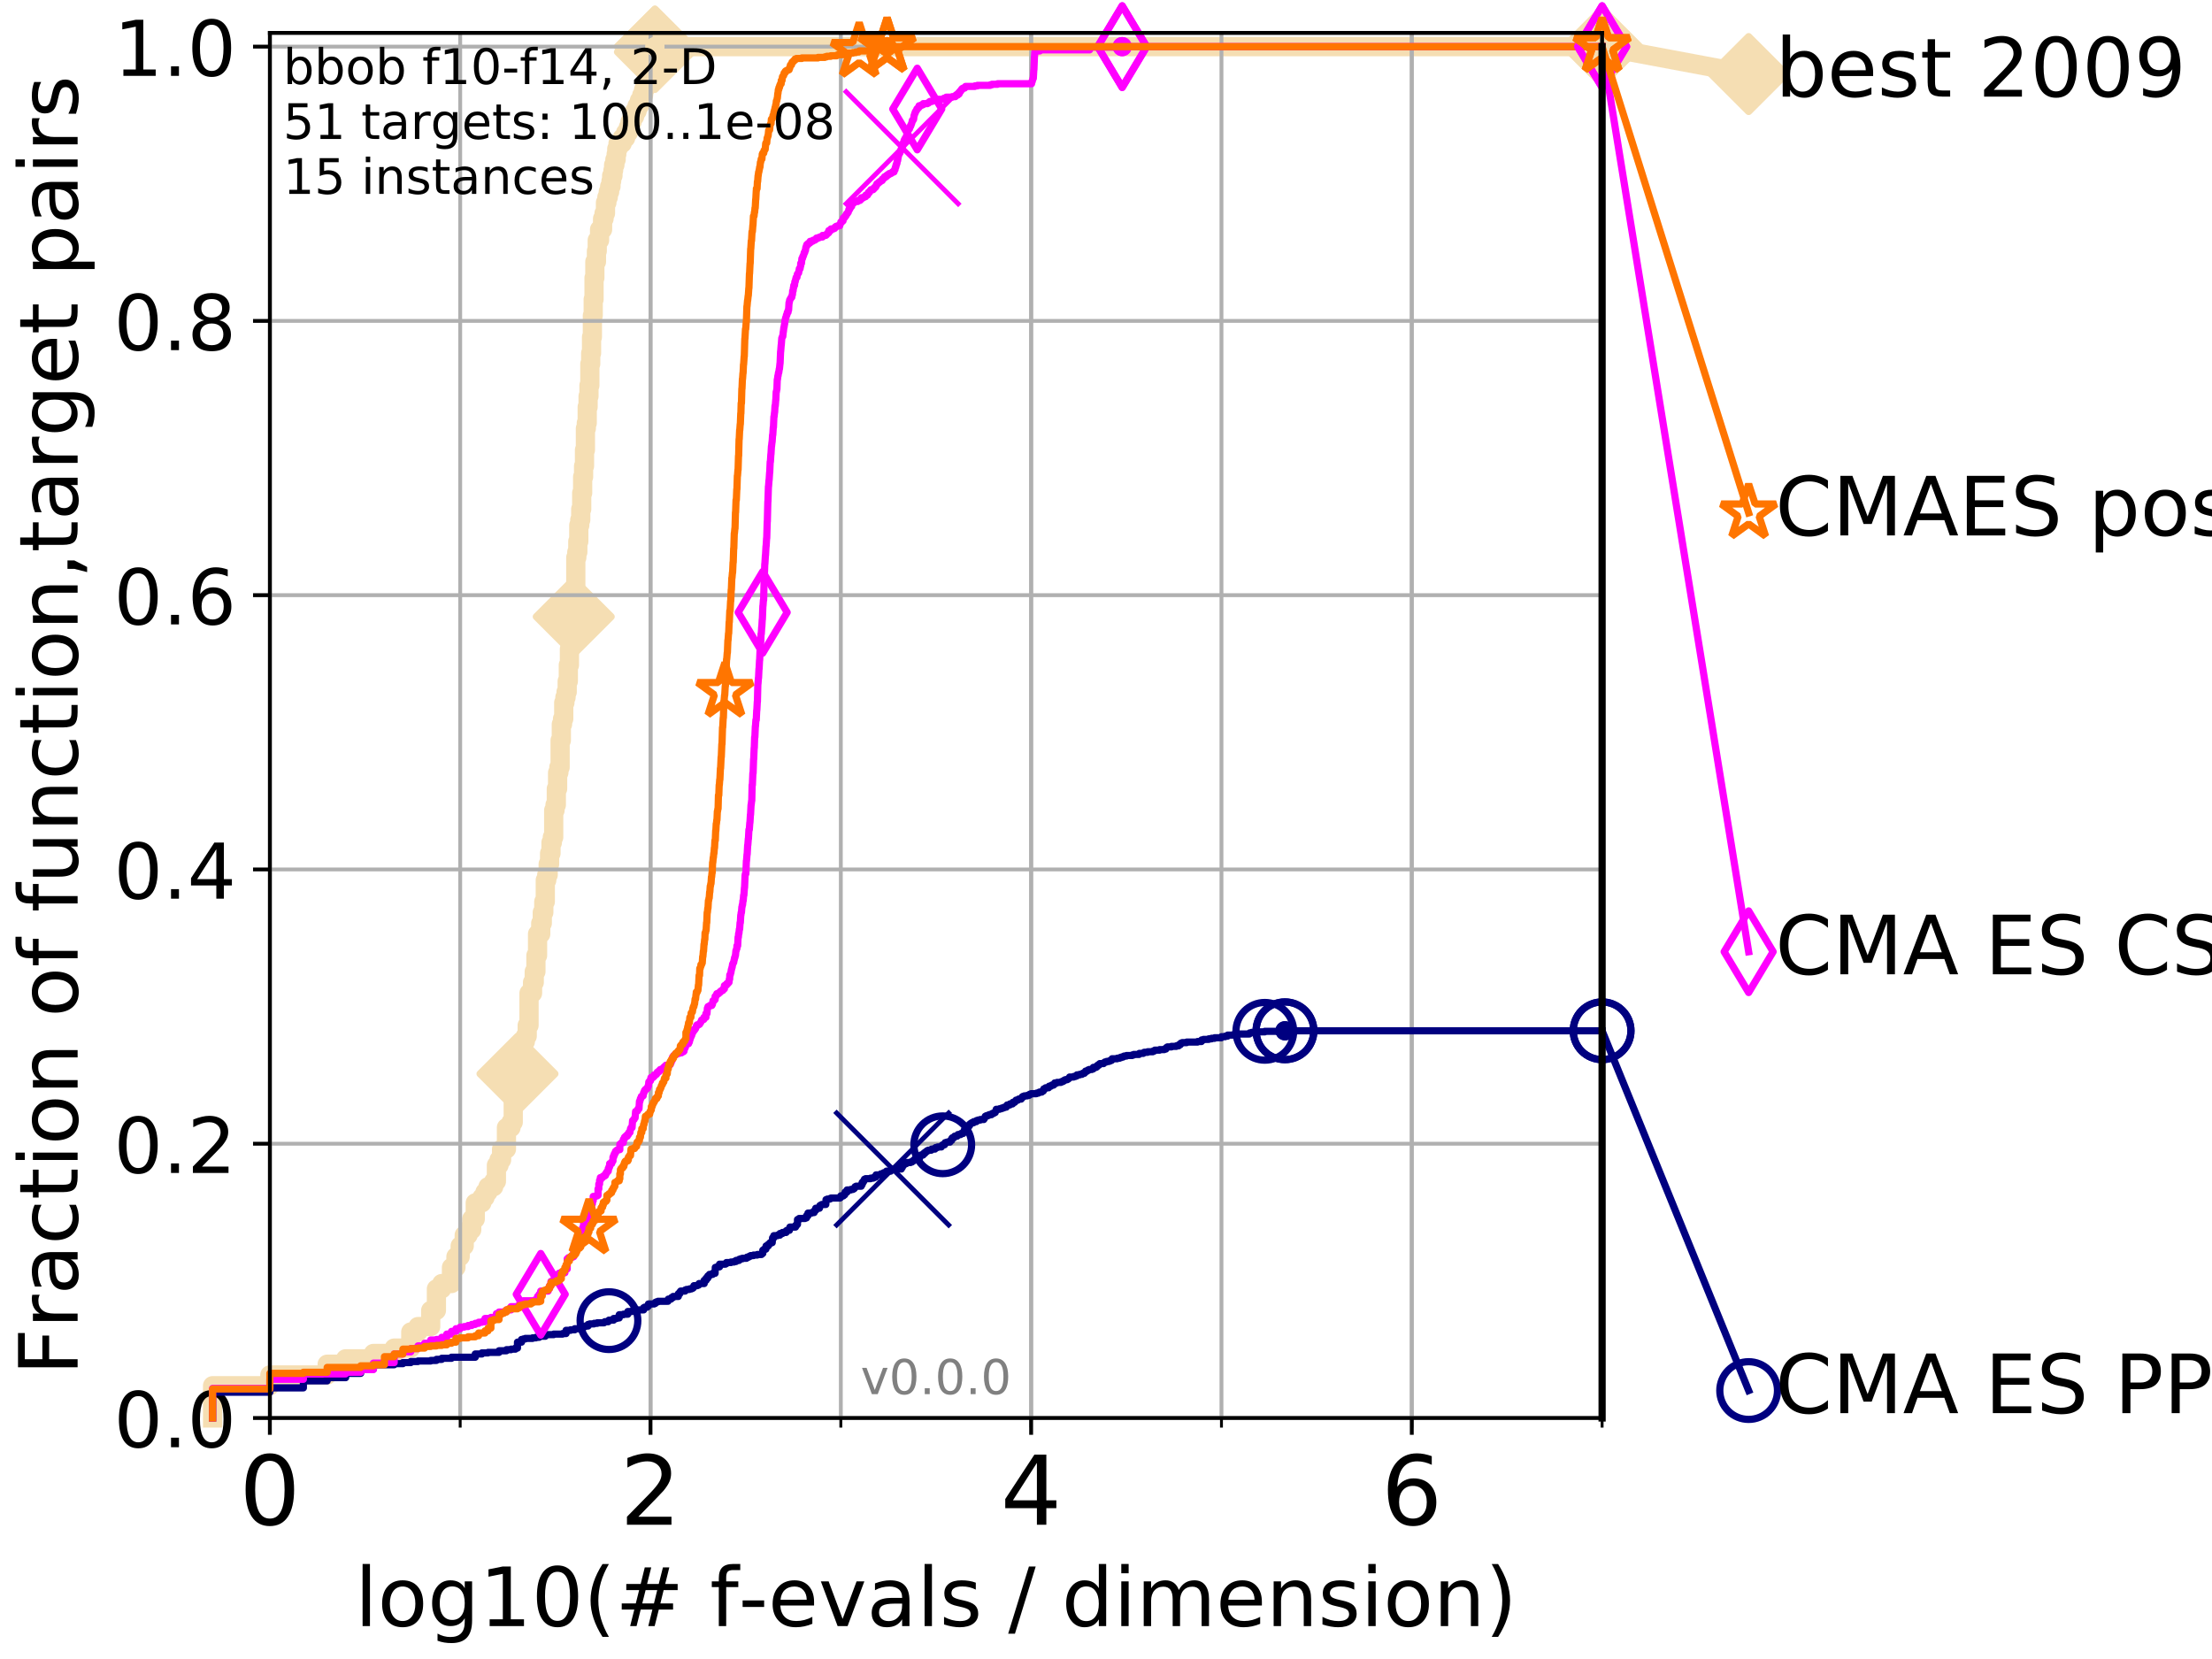 <?xml version="1.0" encoding="utf-8" standalone="no"?>
<!DOCTYPE svg PUBLIC "-//W3C//DTD SVG 1.1//EN"
  "http://www.w3.org/Graphics/SVG/1.1/DTD/svg11.dtd">
<!-- Created with matplotlib (http://matplotlib.org/) -->
<svg height="345pt" version="1.1" viewBox="0 0 460 345" width="460pt" xmlns="http://www.w3.org/2000/svg" xmlns:xlink="http://www.w3.org/1999/xlink">
 <defs>
  <style type="text/css">
*{stroke-linecap:butt;stroke-linejoin:round;}
  </style>
 </defs>
 <g id="figure_1">
  <g id="patch_1">
   <path d="M 0 345.6 
L 460.8 345.6 
L 460.8 0 
L 0 0 
z
" style="fill:#ffffff;"/>
  </g>
  <g id="axes_1">
   <g id="patch_2">
    <path d="M 56.12 294.88 
L 333.168 294.88 
L 333.168 6.845 
L 56.12 6.845 
z
" style="fill:#ffffff;"/>
   </g>
   <g id="line2d_1">
    <path d="M 44.206 294.88 
L 44.206 288.17 
L 56.12 288.17 
L 56.12 285.933 
L 68.034 285.933 
L 68.034 283.696 
L 71.87 283.696 
L 71.87 282.578 
L 77.653 282.578 
L 77.653 281.46 
L 81.973 281.46 
L 81.973 280.341 
L 85.422 280.341 
L 85.422 276.986 
L 86.918 276.986 
L 86.918 275.868 
L 89.568 275.868 
L 89.568 272.513 
L 90.753 272.513 
L 90.753 268.039 
L 91.863 268.039 
L 91.863 266.921 
L 93.887 266.921 
L 93.887 263.566 
L 94.817 263.566 
L 94.817 261.329 
L 95.698 261.329 
L 95.698 259.092 
L 96.537 259.092 
L 96.537 256.856 
L 97.337 256.856 
L 97.337 255.737 
L 98.101 255.737 
L 98.101 253.501 
L 98.832 253.501 
L 98.832 250.145 
L 100.208 250.145 
L 100.208 249.027 
L 100.857 249.027 
L 100.857 247.909 
L 101.482 247.909 
L 101.482 246.79 
L 102.668 246.79 
L 102.668 245.672 
L 103.231 245.672 
L 103.231 242.317 
L 103.777 242.317 
L 103.777 241.199 
L 104.306 241.199 
L 104.306 238.962 
L 105.317 238.962 
L 105.317 234.488 
L 106.272 234.488 
L 106.272 233.37 
L 106.731 233.37 
L 106.731 228.896 
L 107.177 228.896 
L 107.177 227.778 
L 107.613 227.778 
L 107.613 223.305 
L 108.451 223.305 
L 108.451 217.713 
L 108.856 217.713 
L 108.856 216.594 
L 109.251 216.594 
L 109.251 215.476 
L 109.637 215.476 
L 109.637 213.239 
L 110.015 213.239 
L 110.015 206.529 
L 110.746 206.529 
L 110.746 204.292 
L 111.101 204.292 
L 111.101 202.056 
L 111.448 202.056 
L 111.448 198.701 
L 111.788 198.701 
L 111.788 194.227 
L 112.45 194.227 
L 112.45 191.99 
L 112.771 191.99 
L 112.771 189.754 
L 113.086 189.754 
L 113.086 187.517 
L 113.396 187.517 
L 113.396 183.044 
L 113.7 183.044 
L 113.7 181.925 
L 113.999 181.925 
L 113.999 179.688 
L 114.293 179.688 
L 114.293 177.452 
L 114.582 177.452 
L 114.582 175.215 
L 114.866 175.215 
L 114.866 174.097 
L 115.146 174.097 
L 115.146 168.505 
L 115.421 168.505 
L 115.421 167.386 
L 115.691 167.386 
L 115.691 164.031 
L 115.958 164.031 
L 115.958 160.676 
L 116.22 160.676 
L 116.22 159.558 
L 116.479 159.558 
L 116.479 153.966 
L 116.733 153.966 
L 116.733 150.611 
L 116.984 150.611 
L 116.984 149.493 
L 117.232 149.493 
L 117.232 146.138 
L 117.475 146.138 
L 117.475 145.019 
L 117.716 145.019 
L 117.716 143.901 
L 117.953 143.901 
L 117.953 141.664 
L 118.187 141.664 
L 118.187 138.309 
L 118.417 138.309 
L 118.417 134.954 
L 118.645 134.954 
L 118.645 131.599 
L 118.87 131.599 
L 118.87 130.48 
L 119.092 130.48 
L 119.092 128.244 
L 119.311 128.244 
L 119.311 124.889 
L 119.527 124.889 
L 119.527 122.652 
L 119.74 122.652 
L 119.74 115.942 
L 119.951 115.942 
L 119.951 114.823 
L 120.16 114.823 
L 120.16 112.587 
L 120.365 112.587 
L 120.365 109.231 
L 120.569 109.231 
L 120.569 108.113 
L 120.77 108.113 
L 120.77 105.876 
L 120.969 105.876 
L 120.969 102.521 
L 121.165 102.521 
L 121.165 99.166 
L 121.359 99.166 
L 121.359 96.929 
L 121.551 96.929 
L 121.551 93.574 
L 121.741 93.574 
L 121.741 89.101 
L 121.929 89.101 
L 121.929 87.983 
L 122.115 87.983 
L 122.115 84.627 
L 122.299 84.627 
L 122.299 82.391 
L 122.481 82.391 
L 122.481 80.154 
L 122.661 80.154 
L 122.661 75.681 
L 122.839 75.681 
L 122.839 73.444 
L 123.015 73.444 
L 123.015 70.089 
L 123.19 70.089 
L 123.19 65.615 
L 123.362 65.615 
L 123.362 62.26 
L 123.533 62.26 
L 123.533 57.787 
L 123.703 57.787 
L 123.703 54.432 
L 124.036 54.432 
L 124.036 52.195 
L 124.201 52.195 
L 124.201 49.958 
L 124.685 49.958 
L 124.685 47.721 
L 125.31 47.721 
L 125.31 45.485 
L 125.615 45.485 
L 125.615 44.366 
L 125.913 44.366 
L 125.913 42.13 
L 126.207 42.13 
L 126.207 41.011 
L 126.496 41.011 
L 126.496 39.893 
L 126.78 39.893 
L 126.78 38.775 
L 127.06 38.775 
L 127.06 37.656 
L 127.198 37.656 
L 127.198 36.538 
L 127.471 36.538 
L 127.471 35.419 
L 127.606 35.419 
L 127.606 34.301 
L 127.872 34.301 
L 127.872 33.183 
L 128.134 33.183 
L 128.134 32.064 
L 128.264 32.064 
L 128.264 30.946 
L 128.521 30.946 
L 128.521 29.828 
L 129.39 29.828 
L 129.39 28.709 
L 130.101 28.709 
L 130.101 27.591 
L 130.672 27.591 
L 130.672 26.473 
L 131.006 26.473 
L 131.006 25.354 
L 131.441 25.354 
L 131.441 24.236 
L 131.97 24.236 
L 131.97 23.117 
L 132.483 23.117 
L 132.483 21.999 
L 132.981 21.999 
L 132.981 20.881 
L 133.466 20.881 
L 133.466 19.762 
L 133.843 19.762 
L 133.843 18.644 
L 134.121 18.644 
L 134.121 17.526 
L 134.485 17.526 
L 134.485 16.407 
L 134.841 16.407 
L 134.841 15.289 
L 135.277 15.289 
L 135.277 14.171 
L 135.448 14.171 
L 135.448 13.052 
L 135.617 13.052 
L 135.617 11.934 
L 135.951 11.934 
L 135.951 10.815 
L 136.197 10.815 
L 136.197 9.697 
L 333.168 9.697 
L 333.168 9.697 
" style="fill:none;stroke:#f5deb3;stroke-linecap:square;stroke-width:4;"/>
   </g>
   <g id="line2d_2">
    <defs>
     <path d="M -0 7.778 
L 7.778 0 
L 0 -7.778 
L -7.778 -0 
z
" id="ma6cfa8e3d0" style="stroke:#f5deb3;stroke-linejoin:miter;stroke-width:1.5;"/>
    </defs>
    <g>
     <use style="fill:#f5deb3;stroke:#f5deb3;stroke-linejoin:miter;stroke-width:1.5;" x="107.613" xlink:href="#ma6cfa8e3d0" y="223.305"/>
     <use style="fill:#f5deb3;stroke:#f5deb3;stroke-linejoin:miter;stroke-width:1.5;" x="119.311" xlink:href="#ma6cfa8e3d0" y="128.244"/>
     <use style="fill:#f5deb3;stroke:#f5deb3;stroke-linejoin:miter;stroke-width:1.5;" x="136.197" xlink:href="#ma6cfa8e3d0" y="10.815"/>
     <use style="fill:#f5deb3;stroke:#f5deb3;stroke-linejoin:miter;stroke-width:1.5;" x="136.197" xlink:href="#ma6cfa8e3d0" y="9.697"/>
     <use style="fill:#f5deb3;stroke:#f5deb3;stroke-linejoin:miter;stroke-width:1.5;" x="136.197" xlink:href="#ma6cfa8e3d0" y="9.697"/>
     <use style="fill:#f5deb3;stroke:#f5deb3;stroke-linejoin:miter;stroke-width:1.5;" x="333.168" xlink:href="#ma6cfa8e3d0" y="9.697"/>
    </g>
   </g>
   <g id="line2d_3">
    <path style="fill:none;stroke:#f5deb3;stroke-linecap:square;stroke-width:4;"/>
    <g/>
   </g>
   <g id="line2d_4">
    <path d="M 333.168 9.697 
L 363.643 15.401 
" style="fill:none;stroke:#f5deb3;stroke-linecap:square;stroke-width:4;"/>
    <g>
     <use style="fill:#f5deb3;stroke:#f5deb3;stroke-linejoin:miter;stroke-width:1.5;" x="333.168" xlink:href="#ma6cfa8e3d0" y="9.697"/>
     <use style="fill:#f5deb3;stroke:#f5deb3;stroke-linejoin:miter;stroke-width:1.5;" x="363.643" xlink:href="#ma6cfa8e3d0" y="15.401"/>
    </g>
   </g>
   <g id="matplotlib.axis_1">
    <g id="xtick_1">
     <g id="line2d_5">
      <path clip-path="url(#pc823808e07)" d="M 56.12 294.88 
L 56.12 6.845 
" style="fill:none;stroke:#b0b0b0;stroke-linecap:square;stroke-width:0.8;"/>
     </g>
     <g id="line2d_6">
      <defs>
       <path d="M 0 0 
L 0 3.5 
" id="m5037518d1b" style="stroke:#000000;stroke-width:0.8;"/>
      </defs>
      <g>
       <use style="stroke:#000000;stroke-width:0.8;" x="56.12" xlink:href="#m5037518d1b" y="294.88"/>
      </g>
     </g>
     <g id="text_1">
      <!-- 0 -->
      <defs>
       <path d="M 31.781 66.406 
Q 24.172 66.406 20.328 58.906 
Q 16.5 51.422 16.5 36.375 
Q 16.5 21.391 20.328 13.891 
Q 24.172 6.391 31.781 6.391 
Q 39.453 6.391 43.281 13.891 
Q 47.125 21.391 47.125 36.375 
Q 47.125 51.422 43.281 58.906 
Q 39.453 66.406 31.781 66.406 
z
M 31.781 74.219 
Q 44.047 74.219 50.516 64.516 
Q 56.984 54.828 56.984 36.375 
Q 56.984 17.969 50.516 8.266 
Q 44.047 -1.422 31.781 -1.422 
Q 19.531 -1.422 13.062 8.266 
Q 6.594 17.969 6.594 36.375 
Q 6.594 54.828 13.062 64.516 
Q 19.531 74.219 31.781 74.219 
z
" id="DejaVuSans-30"/>
      </defs>
      <g transform="translate(49.758 317.077)scale(0.2 -0.2)">
       <use xlink:href="#DejaVuSans-30"/>
      </g>
     </g>
    </g>
    <g id="xtick_2">
     <g id="line2d_7">
      <path clip-path="url(#pc823808e07)" d="M 135.277 294.88 
L 135.277 6.845 
" style="fill:none;stroke:#b0b0b0;stroke-linecap:square;stroke-width:0.8;"/>
     </g>
     <g id="line2d_8">
      <g>
       <use style="stroke:#000000;stroke-width:0.8;" x="135.277" xlink:href="#m5037518d1b" y="294.88"/>
      </g>
     </g>
     <g id="text_2">
      <!-- 2 -->
      <defs>
       <path d="M 19.188 8.297 
L 53.609 8.297 
L 53.609 0 
L 7.328 0 
L 7.328 8.297 
Q 12.938 14.109 22.625 23.891 
Q 32.328 33.688 34.812 36.531 
Q 39.547 41.844 41.422 45.531 
Q 43.312 49.219 43.312 52.781 
Q 43.312 58.594 39.234 62.25 
Q 35.156 65.922 28.609 65.922 
Q 23.969 65.922 18.812 64.312 
Q 13.672 62.703 7.812 59.422 
L 7.812 69.391 
Q 13.766 71.781 18.938 73 
Q 24.125 74.219 28.422 74.219 
Q 39.75 74.219 46.484 68.547 
Q 53.219 62.891 53.219 53.422 
Q 53.219 48.922 51.531 44.891 
Q 49.859 40.875 45.406 35.406 
Q 44.188 33.984 37.641 27.219 
Q 31.109 20.453 19.188 8.297 
z
" id="DejaVuSans-32"/>
      </defs>
      <g transform="translate(128.914 317.077)scale(0.2 -0.2)">
       <use xlink:href="#DejaVuSans-32"/>
      </g>
     </g>
    </g>
    <g id="xtick_3">
     <g id="line2d_9">
      <path clip-path="url(#pc823808e07)" d="M 214.433 294.88 
L 214.433 6.845 
" style="fill:none;stroke:#b0b0b0;stroke-linecap:square;stroke-width:0.8;"/>
     </g>
     <g id="line2d_10">
      <g>
       <use style="stroke:#000000;stroke-width:0.8;" x="214.433" xlink:href="#m5037518d1b" y="294.88"/>
      </g>
     </g>
     <g id="text_3">
      <!-- 4 -->
      <defs>
       <path d="M 37.797 64.312 
L 12.891 25.391 
L 37.797 25.391 
z
M 35.203 72.906 
L 47.609 72.906 
L 47.609 25.391 
L 58.016 25.391 
L 58.016 17.188 
L 47.609 17.188 
L 47.609 0 
L 37.797 0 
L 37.797 17.188 
L 4.891 17.188 
L 4.891 26.703 
z
" id="DejaVuSans-34"/>
      </defs>
      <g transform="translate(208.071 317.077)scale(0.2 -0.2)">
       <use xlink:href="#DejaVuSans-34"/>
      </g>
     </g>
    </g>
    <g id="xtick_4">
     <g id="line2d_11">
      <path clip-path="url(#pc823808e07)" d="M 293.59 294.88 
L 293.59 6.845 
" style="fill:none;stroke:#b0b0b0;stroke-linecap:square;stroke-width:0.8;"/>
     </g>
     <g id="line2d_12">
      <g>
       <use style="stroke:#000000;stroke-width:0.8;" x="293.59" xlink:href="#m5037518d1b" y="294.88"/>
      </g>
     </g>
     <g id="text_4">
      <!-- 6 -->
      <defs>
       <path d="M 33.016 40.375 
Q 26.375 40.375 22.484 35.828 
Q 18.609 31.297 18.609 23.391 
Q 18.609 15.531 22.484 10.953 
Q 26.375 6.391 33.016 6.391 
Q 39.656 6.391 43.531 10.953 
Q 47.406 15.531 47.406 23.391 
Q 47.406 31.297 43.531 35.828 
Q 39.656 40.375 33.016 40.375 
z
M 52.594 71.297 
L 52.594 62.312 
Q 48.875 64.062 45.094 64.984 
Q 41.312 65.922 37.594 65.922 
Q 27.828 65.922 22.672 59.328 
Q 17.531 52.734 16.797 39.406 
Q 19.672 43.656 24.016 45.922 
Q 28.375 48.188 33.594 48.188 
Q 44.578 48.188 50.953 41.516 
Q 57.328 34.859 57.328 23.391 
Q 57.328 12.156 50.688 5.359 
Q 44.047 -1.422 33.016 -1.422 
Q 20.359 -1.422 13.672 8.266 
Q 6.984 17.969 6.984 36.375 
Q 6.984 53.656 15.188 63.938 
Q 23.391 74.219 37.203 74.219 
Q 40.922 74.219 44.703 73.484 
Q 48.484 72.75 52.594 71.297 
z
" id="DejaVuSans-36"/>
      </defs>
      <g transform="translate(287.227 317.077)scale(0.2 -0.2)">
       <use xlink:href="#DejaVuSans-36"/>
      </g>
     </g>
    </g>
    <g id="xtick_5">
     <g id="line2d_13">
      <path clip-path="url(#pc823808e07)" d="M 56.12 294.88 
L 56.12 6.845 
" style="fill:none;stroke:#b0b0b0;stroke-linecap:square;stroke-width:0.8;"/>
     </g>
     <g id="line2d_14">
      <defs>
       <path d="M 0 0 
L 0 2 
" id="m17d20a85b8" style="stroke:#000000;stroke-width:0.6;"/>
      </defs>
      <g>
       <use style="stroke:#000000;stroke-width:0.6;" x="56.12" xlink:href="#m17d20a85b8" y="294.88"/>
      </g>
     </g>
    </g>
    <g id="xtick_6">
     <g id="line2d_15">
      <path clip-path="url(#pc823808e07)" d="M 95.698 294.88 
L 95.698 6.845 
" style="fill:none;stroke:#b0b0b0;stroke-linecap:square;stroke-width:0.8;"/>
     </g>
     <g id="line2d_16">
      <g>
       <use style="stroke:#000000;stroke-width:0.6;" x="95.698" xlink:href="#m17d20a85b8" y="294.88"/>
      </g>
     </g>
    </g>
    <g id="xtick_7">
     <g id="line2d_17">
      <path clip-path="url(#pc823808e07)" d="M 135.277 294.88 
L 135.277 6.845 
" style="fill:none;stroke:#b0b0b0;stroke-linecap:square;stroke-width:0.8;"/>
     </g>
     <g id="line2d_18">
      <g>
       <use style="stroke:#000000;stroke-width:0.6;" x="135.277" xlink:href="#m17d20a85b8" y="294.88"/>
      </g>
     </g>
    </g>
    <g id="xtick_8">
     <g id="line2d_19">
      <path clip-path="url(#pc823808e07)" d="M 174.855 294.88 
L 174.855 6.845 
" style="fill:none;stroke:#b0b0b0;stroke-linecap:square;stroke-width:0.8;"/>
     </g>
     <g id="line2d_20">
      <g>
       <use style="stroke:#000000;stroke-width:0.6;" x="174.855" xlink:href="#m17d20a85b8" y="294.88"/>
      </g>
     </g>
    </g>
    <g id="xtick_9">
     <g id="line2d_21">
      <path clip-path="url(#pc823808e07)" d="M 214.433 294.88 
L 214.433 6.845 
" style="fill:none;stroke:#b0b0b0;stroke-linecap:square;stroke-width:0.8;"/>
     </g>
     <g id="line2d_22">
      <g>
       <use style="stroke:#000000;stroke-width:0.6;" x="214.433" xlink:href="#m17d20a85b8" y="294.88"/>
      </g>
     </g>
    </g>
    <g id="xtick_10">
     <g id="line2d_23">
      <path clip-path="url(#pc823808e07)" d="M 254.011 294.88 
L 254.011 6.845 
" style="fill:none;stroke:#b0b0b0;stroke-linecap:square;stroke-width:0.8;"/>
     </g>
     <g id="line2d_24">
      <g>
       <use style="stroke:#000000;stroke-width:0.6;" x="254.011" xlink:href="#m17d20a85b8" y="294.88"/>
      </g>
     </g>
    </g>
    <g id="xtick_11">
     <g id="line2d_25">
      <path clip-path="url(#pc823808e07)" d="M 293.59 294.88 
L 293.59 6.845 
" style="fill:none;stroke:#b0b0b0;stroke-linecap:square;stroke-width:0.8;"/>
     </g>
     <g id="line2d_26">
      <g>
       <use style="stroke:#000000;stroke-width:0.6;" x="293.59" xlink:href="#m17d20a85b8" y="294.88"/>
      </g>
     </g>
    </g>
    <g id="xtick_12">
     <g id="line2d_27">
      <path clip-path="url(#pc823808e07)" d="M 333.168 294.88 
L 333.168 6.845 
" style="fill:none;stroke:#b0b0b0;stroke-linecap:square;stroke-width:0.8;"/>
     </g>
     <g id="line2d_28">
      <g>
       <use style="stroke:#000000;stroke-width:0.6;" x="333.168" xlink:href="#m17d20a85b8" y="294.88"/>
      </g>
     </g>
    </g>
    <g id="text_5">
     <!-- log10(# f-evals / dimension) -->
     <defs>
      <path d="M 9.422 75.984 
L 18.406 75.984 
L 18.406 0 
L 9.422 0 
z
" id="DejaVuSans-6c"/>
      <path d="M 30.609 48.391 
Q 23.391 48.391 19.188 42.75 
Q 14.984 37.109 14.984 27.297 
Q 14.984 17.484 19.156 11.844 
Q 23.344 6.203 30.609 6.203 
Q 37.797 6.203 41.984 11.859 
Q 46.188 17.531 46.188 27.297 
Q 46.188 37.016 41.984 42.703 
Q 37.797 48.391 30.609 48.391 
z
M 30.609 56 
Q 42.328 56 49.016 48.375 
Q 55.719 40.766 55.719 27.297 
Q 55.719 13.875 49.016 6.219 
Q 42.328 -1.422 30.609 -1.422 
Q 18.844 -1.422 12.172 6.219 
Q 5.516 13.875 5.516 27.297 
Q 5.516 40.766 12.172 48.375 
Q 18.844 56 30.609 56 
z
" id="DejaVuSans-6f"/>
      <path d="M 45.406 27.984 
Q 45.406 37.75 41.375 43.109 
Q 37.359 48.484 30.078 48.484 
Q 22.859 48.484 18.828 43.109 
Q 14.797 37.75 14.797 27.984 
Q 14.797 18.266 18.828 12.891 
Q 22.859 7.516 30.078 7.516 
Q 37.359 7.516 41.375 12.891 
Q 45.406 18.266 45.406 27.984 
z
M 54.391 6.781 
Q 54.391 -7.172 48.188 -13.984 
Q 42 -20.797 29.203 -20.797 
Q 24.469 -20.797 20.266 -20.094 
Q 16.062 -19.391 12.109 -17.922 
L 12.109 -9.188 
Q 16.062 -11.328 19.922 -12.344 
Q 23.781 -13.375 27.781 -13.375 
Q 36.625 -13.375 41.016 -8.766 
Q 45.406 -4.156 45.406 5.172 
L 45.406 9.625 
Q 42.625 4.781 38.281 2.391 
Q 33.938 0 27.875 0 
Q 17.828 0 11.672 7.656 
Q 5.516 15.328 5.516 27.984 
Q 5.516 40.672 11.672 48.328 
Q 17.828 56 27.875 56 
Q 33.938 56 38.281 53.609 
Q 42.625 51.219 45.406 46.391 
L 45.406 54.688 
L 54.391 54.688 
z
" id="DejaVuSans-67"/>
      <path d="M 12.406 8.297 
L 28.516 8.297 
L 28.516 63.922 
L 10.984 60.406 
L 10.984 69.391 
L 28.422 72.906 
L 38.281 72.906 
L 38.281 8.297 
L 54.391 8.297 
L 54.391 0 
L 12.406 0 
z
" id="DejaVuSans-31"/>
      <path d="M 31 75.875 
Q 24.469 64.656 21.281 53.656 
Q 18.109 42.672 18.109 31.391 
Q 18.109 20.125 21.312 9.062 
Q 24.516 -2 31 -13.188 
L 23.188 -13.188 
Q 15.875 -1.703 12.234 9.375 
Q 8.594 20.453 8.594 31.391 
Q 8.594 42.281 12.203 53.312 
Q 15.828 64.359 23.188 75.875 
z
" id="DejaVuSans-28"/>
      <path d="M 51.125 44 
L 36.922 44 
L 32.812 27.688 
L 47.125 27.688 
z
M 43.797 71.781 
L 38.719 51.516 
L 52.984 51.516 
L 58.109 71.781 
L 65.922 71.781 
L 60.891 51.516 
L 76.125 51.516 
L 76.125 44 
L 58.984 44 
L 54.984 27.688 
L 70.516 27.688 
L 70.516 20.219 
L 53.078 20.219 
L 48 0 
L 40.188 0 
L 45.219 20.219 
L 30.906 20.219 
L 25.875 0 
L 18.016 0 
L 23.094 20.219 
L 7.719 20.219 
L 7.719 27.688 
L 24.906 27.688 
L 29 44 
L 13.281 44 
L 13.281 51.516 
L 30.906 51.516 
L 35.891 71.781 
z
" id="DejaVuSans-23"/>
      <path id="DejaVuSans-20"/>
      <path d="M 37.109 75.984 
L 37.109 68.5 
L 28.516 68.5 
Q 23.688 68.5 21.797 66.547 
Q 19.922 64.594 19.922 59.516 
L 19.922 54.688 
L 34.719 54.688 
L 34.719 47.703 
L 19.922 47.703 
L 19.922 0 
L 10.891 0 
L 10.891 47.703 
L 2.297 47.703 
L 2.297 54.688 
L 10.891 54.688 
L 10.891 58.5 
Q 10.891 67.625 15.141 71.797 
Q 19.391 75.984 28.609 75.984 
z
" id="DejaVuSans-66"/>
      <path d="M 4.891 31.391 
L 31.203 31.391 
L 31.203 23.391 
L 4.891 23.391 
z
" id="DejaVuSans-2d"/>
      <path d="M 56.203 29.594 
L 56.203 25.203 
L 14.891 25.203 
Q 15.484 15.922 20.484 11.062 
Q 25.484 6.203 34.422 6.203 
Q 39.594 6.203 44.453 7.469 
Q 49.312 8.734 54.109 11.281 
L 54.109 2.781 
Q 49.266 0.734 44.188 -0.344 
Q 39.109 -1.422 33.891 -1.422 
Q 20.797 -1.422 13.156 6.188 
Q 5.516 13.812 5.516 26.812 
Q 5.516 40.234 12.766 48.109 
Q 20.016 56 32.328 56 
Q 43.359 56 49.781 48.891 
Q 56.203 41.797 56.203 29.594 
z
M 47.219 32.234 
Q 47.125 39.594 43.094 43.984 
Q 39.062 48.391 32.422 48.391 
Q 24.906 48.391 20.391 44.141 
Q 15.875 39.891 15.188 32.172 
z
" id="DejaVuSans-65"/>
      <path d="M 2.984 54.688 
L 12.5 54.688 
L 29.594 8.797 
L 46.688 54.688 
L 56.203 54.688 
L 35.688 0 
L 23.484 0 
z
" id="DejaVuSans-76"/>
      <path d="M 34.281 27.484 
Q 23.391 27.484 19.188 25 
Q 14.984 22.516 14.984 16.5 
Q 14.984 11.719 18.141 8.906 
Q 21.297 6.109 26.703 6.109 
Q 34.188 6.109 38.703 11.406 
Q 43.219 16.703 43.219 25.484 
L 43.219 27.484 
z
M 52.203 31.203 
L 52.203 0 
L 43.219 0 
L 43.219 8.297 
Q 40.141 3.328 35.547 0.953 
Q 30.953 -1.422 24.312 -1.422 
Q 15.922 -1.422 10.953 3.297 
Q 6 8.016 6 15.922 
Q 6 25.141 12.172 29.828 
Q 18.359 34.516 30.609 34.516 
L 43.219 34.516 
L 43.219 35.406 
Q 43.219 41.609 39.141 45 
Q 35.062 48.391 27.688 48.391 
Q 23 48.391 18.547 47.266 
Q 14.109 46.141 10.016 43.891 
L 10.016 52.203 
Q 14.938 54.109 19.578 55.047 
Q 24.219 56 28.609 56 
Q 40.484 56 46.344 49.844 
Q 52.203 43.703 52.203 31.203 
z
" id="DejaVuSans-61"/>
      <path d="M 44.281 53.078 
L 44.281 44.578 
Q 40.484 46.531 36.375 47.5 
Q 32.281 48.484 27.875 48.484 
Q 21.188 48.484 17.844 46.438 
Q 14.5 44.391 14.5 40.281 
Q 14.5 37.156 16.891 35.375 
Q 19.281 33.594 26.516 31.984 
L 29.594 31.297 
Q 39.156 29.25 43.188 25.516 
Q 47.219 21.781 47.219 15.094 
Q 47.219 7.469 41.188 3.016 
Q 35.156 -1.422 24.609 -1.422 
Q 20.219 -1.422 15.453 -0.562 
Q 10.688 0.297 5.422 2 
L 5.422 11.281 
Q 10.406 8.688 15.234 7.391 
Q 20.062 6.109 24.812 6.109 
Q 31.156 6.109 34.562 8.281 
Q 37.984 10.453 37.984 14.406 
Q 37.984 18.062 35.516 20.016 
Q 33.062 21.969 24.703 23.781 
L 21.578 24.516 
Q 13.234 26.266 9.516 29.906 
Q 5.812 33.547 5.812 39.891 
Q 5.812 47.609 11.281 51.797 
Q 16.75 56 26.812 56 
Q 31.781 56 36.172 55.266 
Q 40.578 54.547 44.281 53.078 
z
" id="DejaVuSans-73"/>
      <path d="M 25.391 72.906 
L 33.688 72.906 
L 8.297 -9.281 
L 0 -9.281 
z
" id="DejaVuSans-2f"/>
      <path d="M 45.406 46.391 
L 45.406 75.984 
L 54.391 75.984 
L 54.391 0 
L 45.406 0 
L 45.406 8.203 
Q 42.578 3.328 38.25 0.953 
Q 33.938 -1.422 27.875 -1.422 
Q 17.969 -1.422 11.734 6.484 
Q 5.516 14.406 5.516 27.297 
Q 5.516 40.188 11.734 48.094 
Q 17.969 56 27.875 56 
Q 33.938 56 38.25 53.625 
Q 42.578 51.266 45.406 46.391 
z
M 14.797 27.297 
Q 14.797 17.391 18.875 11.75 
Q 22.953 6.109 30.078 6.109 
Q 37.203 6.109 41.297 11.75 
Q 45.406 17.391 45.406 27.297 
Q 45.406 37.203 41.297 42.844 
Q 37.203 48.484 30.078 48.484 
Q 22.953 48.484 18.875 42.844 
Q 14.797 37.203 14.797 27.297 
z
" id="DejaVuSans-64"/>
      <path d="M 9.422 54.688 
L 18.406 54.688 
L 18.406 0 
L 9.422 0 
z
M 9.422 75.984 
L 18.406 75.984 
L 18.406 64.594 
L 9.422 64.594 
z
" id="DejaVuSans-69"/>
      <path d="M 52 44.188 
Q 55.375 50.25 60.062 53.125 
Q 64.75 56 71.094 56 
Q 79.641 56 84.281 50.016 
Q 88.922 44.047 88.922 33.016 
L 88.922 0 
L 79.891 0 
L 79.891 32.719 
Q 79.891 40.578 77.094 44.375 
Q 74.312 48.188 68.609 48.188 
Q 61.625 48.188 57.562 43.547 
Q 53.516 38.922 53.516 30.906 
L 53.516 0 
L 44.484 0 
L 44.484 32.719 
Q 44.484 40.625 41.703 44.406 
Q 38.922 48.188 33.109 48.188 
Q 26.219 48.188 22.156 43.531 
Q 18.109 38.875 18.109 30.906 
L 18.109 0 
L 9.078 0 
L 9.078 54.688 
L 18.109 54.688 
L 18.109 46.188 
Q 21.188 51.219 25.484 53.609 
Q 29.781 56 35.688 56 
Q 41.656 56 45.828 52.969 
Q 50 49.953 52 44.188 
z
" id="DejaVuSans-6d"/>
      <path d="M 54.891 33.016 
L 54.891 0 
L 45.906 0 
L 45.906 32.719 
Q 45.906 40.484 42.875 44.328 
Q 39.844 48.188 33.797 48.188 
Q 26.516 48.188 22.312 43.547 
Q 18.109 38.922 18.109 30.906 
L 18.109 0 
L 9.078 0 
L 9.078 54.688 
L 18.109 54.688 
L 18.109 46.188 
Q 21.344 51.125 25.703 53.562 
Q 30.078 56 35.797 56 
Q 45.219 56 50.047 50.172 
Q 54.891 44.344 54.891 33.016 
z
" id="DejaVuSans-6e"/>
      <path d="M 8.016 75.875 
L 15.828 75.875 
Q 23.141 64.359 26.781 53.312 
Q 30.422 42.281 30.422 31.391 
Q 30.422 20.453 26.781 9.375 
Q 23.141 -1.703 15.828 -13.188 
L 8.016 -13.188 
Q 14.5 -2 17.703 9.062 
Q 20.906 20.125 20.906 31.391 
Q 20.906 42.672 17.703 53.656 
Q 14.5 64.656 8.016 75.875 
z
" id="DejaVuSans-29"/>
     </defs>
     <g transform="translate(73.803 338.154)scale(0.17 -0.17)">
      <use xlink:href="#DejaVuSans-6c"/>
      <use x="27.783" xlink:href="#DejaVuSans-6f"/>
      <use x="88.965" xlink:href="#DejaVuSans-67"/>
      <use x="152.441" xlink:href="#DejaVuSans-31"/>
      <use x="216.064" xlink:href="#DejaVuSans-30"/>
      <use x="279.688" xlink:href="#DejaVuSans-28"/>
      <use x="318.701" xlink:href="#DejaVuSans-23"/>
      <use x="402.49" xlink:href="#DejaVuSans-20"/>
      <use x="434.277" xlink:href="#DejaVuSans-66"/>
      <use x="469.404" xlink:href="#DejaVuSans-2d"/>
      <use x="505.488" xlink:href="#DejaVuSans-65"/>
      <use x="567.012" xlink:href="#DejaVuSans-76"/>
      <use x="626.191" xlink:href="#DejaVuSans-61"/>
      <use x="687.471" xlink:href="#DejaVuSans-6c"/>
      <use x="715.254" xlink:href="#DejaVuSans-73"/>
      <use x="767.354" xlink:href="#DejaVuSans-20"/>
      <use x="799.141" xlink:href="#DejaVuSans-2f"/>
      <use x="832.832" xlink:href="#DejaVuSans-20"/>
      <use x="864.619" xlink:href="#DejaVuSans-64"/>
      <use x="928.096" xlink:href="#DejaVuSans-69"/>
      <use x="955.879" xlink:href="#DejaVuSans-6d"/>
      <use x="1053.291" xlink:href="#DejaVuSans-65"/>
      <use x="1114.814" xlink:href="#DejaVuSans-6e"/>
      <use x="1178.193" xlink:href="#DejaVuSans-73"/>
      <use x="1230.293" xlink:href="#DejaVuSans-69"/>
      <use x="1258.076" xlink:href="#DejaVuSans-6f"/>
      <use x="1319.258" xlink:href="#DejaVuSans-6e"/>
      <use x="1382.637" xlink:href="#DejaVuSans-29"/>
     </g>
    </g>
   </g>
   <g id="matplotlib.axis_2">
    <g id="ytick_1">
     <g id="line2d_29">
      <path clip-path="url(#pc823808e07)" d="M 56.12 294.88 
L 333.168 294.88 
" style="fill:none;stroke:#b0b0b0;stroke-linecap:square;stroke-width:0.8;"/>
     </g>
     <g id="line2d_30">
      <defs>
       <path d="M 0 0 
L -3.5 0 
" id="m0222aedd71" style="stroke:#000000;stroke-width:0.8;"/>
      </defs>
      <g>
       <use style="stroke:#000000;stroke-width:0.8;" x="56.12" xlink:href="#m0222aedd71" y="294.88"/>
      </g>
     </g>
     <g id="text_6">
      <!-- 0.0 -->
      <defs>
       <path d="M 10.688 12.406 
L 21 12.406 
L 21 0 
L 10.688 0 
z
" id="DejaVuSans-2e"/>
      </defs>
      <g transform="translate(23.675 300.959)scale(0.16 -0.16)">
       <use xlink:href="#DejaVuSans-30"/>
       <use x="63.623" xlink:href="#DejaVuSans-2e"/>
       <use x="95.41" xlink:href="#DejaVuSans-30"/>
      </g>
     </g>
    </g>
    <g id="ytick_2">
     <g id="line2d_31">
      <path clip-path="url(#pc823808e07)" d="M 56.12 237.843 
L 333.168 237.843 
" style="fill:none;stroke:#b0b0b0;stroke-linecap:square;stroke-width:0.8;"/>
     </g>
     <g id="line2d_32">
      <g>
       <use style="stroke:#000000;stroke-width:0.8;" x="56.12" xlink:href="#m0222aedd71" y="237.843"/>
      </g>
     </g>
     <g id="text_7">
      <!-- 0.2 -->
      <g transform="translate(23.675 243.922)scale(0.16 -0.16)">
       <use xlink:href="#DejaVuSans-30"/>
       <use x="63.623" xlink:href="#DejaVuSans-2e"/>
       <use x="95.41" xlink:href="#DejaVuSans-32"/>
      </g>
     </g>
    </g>
    <g id="ytick_3">
     <g id="line2d_33">
      <path clip-path="url(#pc823808e07)" d="M 56.12 180.807 
L 333.168 180.807 
" style="fill:none;stroke:#b0b0b0;stroke-linecap:square;stroke-width:0.8;"/>
     </g>
     <g id="line2d_34">
      <g>
       <use style="stroke:#000000;stroke-width:0.8;" x="56.12" xlink:href="#m0222aedd71" y="180.807"/>
      </g>
     </g>
     <g id="text_8">
      <!-- 0.4 -->
      <g transform="translate(23.675 186.886)scale(0.16 -0.16)">
       <use xlink:href="#DejaVuSans-30"/>
       <use x="63.623" xlink:href="#DejaVuSans-2e"/>
       <use x="95.41" xlink:href="#DejaVuSans-34"/>
      </g>
     </g>
    </g>
    <g id="ytick_4">
     <g id="line2d_35">
      <path clip-path="url(#pc823808e07)" d="M 56.12 123.77 
L 333.168 123.77 
" style="fill:none;stroke:#b0b0b0;stroke-linecap:square;stroke-width:0.8;"/>
     </g>
     <g id="line2d_36">
      <g>
       <use style="stroke:#000000;stroke-width:0.8;" x="56.12" xlink:href="#m0222aedd71" y="123.77"/>
      </g>
     </g>
     <g id="text_9">
      <!-- 0.6 -->
      <g transform="translate(23.675 129.849)scale(0.16 -0.16)">
       <use xlink:href="#DejaVuSans-30"/>
       <use x="63.623" xlink:href="#DejaVuSans-2e"/>
       <use x="95.41" xlink:href="#DejaVuSans-36"/>
      </g>
     </g>
    </g>
    <g id="ytick_5">
     <g id="line2d_37">
      <path clip-path="url(#pc823808e07)" d="M 56.12 66.734 
L 333.168 66.734 
" style="fill:none;stroke:#b0b0b0;stroke-linecap:square;stroke-width:0.8;"/>
     </g>
     <g id="line2d_38">
      <g>
       <use style="stroke:#000000;stroke-width:0.8;" x="56.12" xlink:href="#m0222aedd71" y="66.734"/>
      </g>
     </g>
     <g id="text_10">
      <!-- 0.8 -->
      <defs>
       <path d="M 31.781 34.625 
Q 24.75 34.625 20.719 30.859 
Q 16.703 27.094 16.703 20.516 
Q 16.703 13.922 20.719 10.156 
Q 24.75 6.391 31.781 6.391 
Q 38.812 6.391 42.859 10.172 
Q 46.922 13.969 46.922 20.516 
Q 46.922 27.094 42.891 30.859 
Q 38.875 34.625 31.781 34.625 
z
M 21.922 38.812 
Q 15.578 40.375 12.031 44.719 
Q 8.5 49.078 8.5 55.328 
Q 8.5 64.062 14.719 69.141 
Q 20.953 74.219 31.781 74.219 
Q 42.672 74.219 48.875 69.141 
Q 55.078 64.062 55.078 55.328 
Q 55.078 49.078 51.531 44.719 
Q 48 40.375 41.703 38.812 
Q 48.828 37.156 52.797 32.312 
Q 56.781 27.484 56.781 20.516 
Q 56.781 9.906 50.312 4.234 
Q 43.844 -1.422 31.781 -1.422 
Q 19.734 -1.422 13.25 4.234 
Q 6.781 9.906 6.781 20.516 
Q 6.781 27.484 10.781 32.312 
Q 14.797 37.156 21.922 38.812 
z
M 18.312 54.391 
Q 18.312 48.734 21.844 45.562 
Q 25.391 42.391 31.781 42.391 
Q 38.141 42.391 41.719 45.562 
Q 45.312 48.734 45.312 54.391 
Q 45.312 60.062 41.719 63.234 
Q 38.141 66.406 31.781 66.406 
Q 25.391 66.406 21.844 63.234 
Q 18.312 60.062 18.312 54.391 
z
" id="DejaVuSans-38"/>
      </defs>
      <g transform="translate(23.675 72.812)scale(0.16 -0.16)">
       <use xlink:href="#DejaVuSans-30"/>
       <use x="63.623" xlink:href="#DejaVuSans-2e"/>
       <use x="95.41" xlink:href="#DejaVuSans-38"/>
      </g>
     </g>
    </g>
    <g id="ytick_6">
     <g id="line2d_39">
      <path clip-path="url(#pc823808e07)" d="M 56.12 9.697 
L 333.168 9.697 
" style="fill:none;stroke:#b0b0b0;stroke-linecap:square;stroke-width:0.8;"/>
     </g>
     <g id="line2d_40">
      <g>
       <use style="stroke:#000000;stroke-width:0.8;" x="56.12" xlink:href="#m0222aedd71" y="9.697"/>
      </g>
     </g>
     <g id="text_11">
      <!-- 1.0 -->
      <g transform="translate(23.675 15.776)scale(0.16 -0.16)">
       <use xlink:href="#DejaVuSans-31"/>
       <use x="63.623" xlink:href="#DejaVuSans-2e"/>
       <use x="95.41" xlink:href="#DejaVuSans-30"/>
      </g>
     </g>
    </g>
    <g id="text_12">
     <!-- Fraction of function,target pairs -->
     <defs>
      <path d="M 9.812 72.906 
L 51.703 72.906 
L 51.703 64.594 
L 19.672 64.594 
L 19.672 43.109 
L 48.578 43.109 
L 48.578 34.812 
L 19.672 34.812 
L 19.672 0 
L 9.812 0 
z
" id="DejaVuSans-46"/>
      <path d="M 41.109 46.297 
Q 39.594 47.172 37.812 47.578 
Q 36.031 48 33.891 48 
Q 26.266 48 22.188 43.047 
Q 18.109 38.094 18.109 28.812 
L 18.109 0 
L 9.078 0 
L 9.078 54.688 
L 18.109 54.688 
L 18.109 46.188 
Q 20.953 51.172 25.484 53.578 
Q 30.031 56 36.531 56 
Q 37.453 56 38.578 55.875 
Q 39.703 55.766 41.062 55.516 
z
" id="DejaVuSans-72"/>
      <path d="M 48.781 52.594 
L 48.781 44.188 
Q 44.969 46.297 41.141 47.344 
Q 37.312 48.391 33.406 48.391 
Q 24.656 48.391 19.812 42.844 
Q 14.984 37.312 14.984 27.297 
Q 14.984 17.281 19.812 11.734 
Q 24.656 6.203 33.406 6.203 
Q 37.312 6.203 41.141 7.25 
Q 44.969 8.297 48.781 10.406 
L 48.781 2.094 
Q 45.016 0.344 40.984 -0.531 
Q 36.969 -1.422 32.422 -1.422 
Q 20.062 -1.422 12.781 6.344 
Q 5.516 14.109 5.516 27.297 
Q 5.516 40.672 12.859 48.328 
Q 20.219 56 33.016 56 
Q 37.156 56 41.109 55.141 
Q 45.062 54.297 48.781 52.594 
z
" id="DejaVuSans-63"/>
      <path d="M 18.312 70.219 
L 18.312 54.688 
L 36.812 54.688 
L 36.812 47.703 
L 18.312 47.703 
L 18.312 18.016 
Q 18.312 11.328 20.141 9.422 
Q 21.969 7.516 27.594 7.516 
L 36.812 7.516 
L 36.812 0 
L 27.594 0 
Q 17.188 0 13.234 3.875 
Q 9.281 7.766 9.281 18.016 
L 9.281 47.703 
L 2.688 47.703 
L 2.688 54.688 
L 9.281 54.688 
L 9.281 70.219 
z
" id="DejaVuSans-74"/>
      <path d="M 8.5 21.578 
L 8.5 54.688 
L 17.484 54.688 
L 17.484 21.922 
Q 17.484 14.156 20.5 10.266 
Q 23.531 6.391 29.594 6.391 
Q 36.859 6.391 41.078 11.031 
Q 45.312 15.672 45.312 23.688 
L 45.312 54.688 
L 54.297 54.688 
L 54.297 0 
L 45.312 0 
L 45.312 8.406 
Q 42.047 3.422 37.719 1 
Q 33.406 -1.422 27.688 -1.422 
Q 18.266 -1.422 13.375 4.438 
Q 8.5 10.297 8.5 21.578 
z
M 31.109 56 
z
" id="DejaVuSans-75"/>
      <path d="M 11.719 12.406 
L 22.016 12.406 
L 22.016 4 
L 14.016 -11.625 
L 7.719 -11.625 
L 11.719 4 
z
" id="DejaVuSans-2c"/>
      <path d="M 18.109 8.203 
L 18.109 -20.797 
L 9.078 -20.797 
L 9.078 54.688 
L 18.109 54.688 
L 18.109 46.391 
Q 20.953 51.266 25.266 53.625 
Q 29.594 56 35.594 56 
Q 45.562 56 51.781 48.094 
Q 58.016 40.188 58.016 27.297 
Q 58.016 14.406 51.781 6.484 
Q 45.562 -1.422 35.594 -1.422 
Q 29.594 -1.422 25.266 0.953 
Q 20.953 3.328 18.109 8.203 
z
M 48.688 27.297 
Q 48.688 37.203 44.609 42.844 
Q 40.531 48.484 33.406 48.484 
Q 26.266 48.484 22.188 42.844 
Q 18.109 37.203 18.109 27.297 
Q 18.109 17.391 22.188 11.75 
Q 26.266 6.109 33.406 6.109 
Q 40.531 6.109 44.609 11.75 
Q 48.688 17.391 48.688 27.297 
z
" id="DejaVuSans-70"/>
     </defs>
     <g transform="translate(16.14 286.002)rotate(-90)scale(0.17 -0.17)">
      <use xlink:href="#DejaVuSans-46"/>
      <use x="57.41" xlink:href="#DejaVuSans-72"/>
      <use x="98.523" xlink:href="#DejaVuSans-61"/>
      <use x="159.803" xlink:href="#DejaVuSans-63"/>
      <use x="214.783" xlink:href="#DejaVuSans-74"/>
      <use x="253.992" xlink:href="#DejaVuSans-69"/>
      <use x="281.775" xlink:href="#DejaVuSans-6f"/>
      <use x="342.957" xlink:href="#DejaVuSans-6e"/>
      <use x="406.336" xlink:href="#DejaVuSans-20"/>
      <use x="438.123" xlink:href="#DejaVuSans-6f"/>
      <use x="499.305" xlink:href="#DejaVuSans-66"/>
      <use x="534.51" xlink:href="#DejaVuSans-20"/>
      <use x="566.297" xlink:href="#DejaVuSans-66"/>
      <use x="601.502" xlink:href="#DejaVuSans-75"/>
      <use x="664.881" xlink:href="#DejaVuSans-6e"/>
      <use x="728.26" xlink:href="#DejaVuSans-63"/>
      <use x="783.24" xlink:href="#DejaVuSans-74"/>
      <use x="822.449" xlink:href="#DejaVuSans-69"/>
      <use x="850.232" xlink:href="#DejaVuSans-6f"/>
      <use x="911.414" xlink:href="#DejaVuSans-6e"/>
      <use x="974.793" xlink:href="#DejaVuSans-2c"/>
      <use x="1006.58" xlink:href="#DejaVuSans-74"/>
      <use x="1045.789" xlink:href="#DejaVuSans-61"/>
      <use x="1107.068" xlink:href="#DejaVuSans-72"/>
      <use x="1148.166" xlink:href="#DejaVuSans-67"/>
      <use x="1211.643" xlink:href="#DejaVuSans-65"/>
      <use x="1273.166" xlink:href="#DejaVuSans-74"/>
      <use x="1312.375" xlink:href="#DejaVuSans-20"/>
      <use x="1344.162" xlink:href="#DejaVuSans-70"/>
      <use x="1407.639" xlink:href="#DejaVuSans-61"/>
      <use x="1468.918" xlink:href="#DejaVuSans-69"/>
      <use x="1496.701" xlink:href="#DejaVuSans-72"/>
      <use x="1537.814" xlink:href="#DejaVuSans-73"/>
     </g>
    </g>
   </g>
   <g id="line2d_41">
    <defs>
     <path d="M 0 1.5 
C 0.398 1.5 0.779 1.342 1.061 1.061 
C 1.342 0.779 1.5 0.398 1.5 0 
C 1.5 -0.398 1.342 -0.779 1.061 -1.061 
C 0.779 -1.342 0.398 -1.5 0 -1.5 
C -0.398 -1.5 -0.779 -1.342 -1.061 -1.061 
C -1.342 -0.779 -1.5 -0.398 -1.5 0 
C -1.5 0.398 -1.342 0.779 -1.061 1.061 
C -0.779 1.342 -0.398 1.5 0 1.5 
z
" id="m5f634d1cee" style="stroke:#f5deb3;"/>
    </defs>
    <g>
     <use style="fill:#f5deb3;stroke:#f5deb3;" x="136.197" xlink:href="#m5f634d1cee" y="9.697"/>
     <use style="fill:#f5deb3;stroke:#f5deb3;" x="136.197" xlink:href="#m5f634d1cee" y="9.697"/>
    </g>
   </g>
   <g id="line2d_42">
    <defs>
     <path d="M 0 1.5 
C 0.398 1.5 0.779 1.342 1.061 1.061 
C 1.342 0.779 1.5 0.398 1.5 0 
C 1.5 -0.398 1.342 -0.779 1.061 -1.061 
C 0.779 -1.342 0.398 -1.5 0 -1.5 
C -0.398 -1.5 -0.779 -1.342 -1.061 -1.061 
C -1.342 -0.779 -1.5 -0.398 -1.5 0 
C -1.5 0.398 -1.342 0.779 -1.061 1.061 
C -0.779 1.342 -0.398 1.5 0 1.5 
z
" id="m98c5ec0a1c" style="stroke:#000080;"/>
    </defs>
    <g>
     <use style="fill:#000080;stroke:#000080;" x="267.217" xlink:href="#m98c5ec0a1c" y="214.358"/>
     <use style="fill:#000080;stroke:#000080;" x="267.217" xlink:href="#m98c5ec0a1c" y="214.358"/>
    </g>
   </g>
   <g id="line2d_43">
    <path d="M 44.206 294.88 
L 44.206 289.512 
L 56.12 289.512 
L 56.12 288.617 
L 63.089 288.617 
L 63.089 287.163 
L 68.034 287.163 
L 68.034 286.492 
L 71.87 286.492 
L 71.87 285.598 
L 75.004 285.598 
L 75.004 284.703 
L 77.653 284.703 
L 77.653 283.808 
L 81.973 283.808 
L 81.973 283.585 
L 83.784 283.585 
L 83.784 283.361 
L 85.422 283.361 
L 85.422 283.137 
L 86.918 283.137 
L 86.918 283.025 
L 89.568 283.025 
L 89.568 282.913 
L 90.753 282.913 
L 90.753 282.69 
L 91.863 282.69 
L 91.863 282.466 
L 93.887 282.466 
L 93.887 282.242 
L 98.832 282.242 
L 98.832 281.571 
L 100.208 281.571 
L 100.208 281.348 
L 101.482 281.348 
L 101.482 281.236 
L 103.777 281.236 
L 103.777 280.9 
L 105.317 280.9 
L 105.317 280.677 
L 106.272 280.677 
L 106.272 280.565 
L 107.177 280.565 
L 107.177 280.341 
L 107.613 280.341 
L 107.613 279.111 
L 108.451 279.111 
L 108.451 278.552 
L 108.856 278.552 
L 108.856 278.44 
L 109.251 278.44 
L 109.251 278.328 
L 110.746 278.328 
L 110.746 278.216 
L 111.448 278.216 
L 111.448 278.105 
L 112.122 278.105 
L 112.122 277.881 
L 113.396 277.881 
L 113.396 277.545 
L 115.146 277.545 
L 115.146 277.434 
L 116.984 277.434 
L 116.984 277.322 
L 117.716 277.322 
L 117.716 276.651 
L 118.645 276.651 
L 118.645 276.539 
L 119.527 276.539 
L 119.527 276.315 
L 121.165 276.315 
L 121.165 275.868 
L 121.741 275.868 
L 121.741 275.756 
L 122.299 275.756 
L 122.299 275.42 
L 122.661 275.42 
L 122.661 275.309 
L 123.533 275.309 
L 123.533 275.197 
L 124.201 275.197 
L 124.201 275.085 
L 125.615 275.085 
L 125.615 274.973 
L 125.765 274.973 
L 125.765 274.861 
L 126.496 274.861 
L 126.496 274.638 
L 126.639 274.638 
L 126.639 274.526 
L 127.606 274.526 
L 127.606 274.19 
L 128.264 274.19 
L 128.264 274.078 
L 128.773 274.078 
L 128.773 273.407 
L 129.63 273.407 
L 129.63 273.296 
L 130.559 273.296 
L 130.559 272.736 
L 131.441 272.736 
L 131.441 272.625 
L 132.074 272.625 
L 132.074 272.513 
L 132.684 272.513 
L 132.684 272.401 
L 133.843 272.401 
L 133.843 271.954 
L 134.029 271.954 
L 134.029 271.842 
L 134.575 271.842 
L 134.575 271.618 
L 134.841 271.618 
L 134.841 271.171 
L 136.033 271.171 
L 136.033 271.059 
L 136.278 271.059 
L 136.278 270.835 
L 136.52 270.835 
L 136.52 270.723 
L 136.837 270.723 
L 136.837 270.611 
L 138.905 270.611 
L 138.974 270.164 
L 139.52 270.164 
L 139.52 270.052 
L 139.654 270.052 
L 139.654 269.829 
L 139.983 269.829 
L 139.983 269.605 
L 141.06 269.605 
L 141.06 269.046 
L 141.364 269.046 
L 141.364 268.71 
L 141.544 268.71 
L 141.544 268.487 
L 142.474 268.487 
L 142.474 268.263 
L 142.754 268.263 
L 142.754 268.151 
L 143.355 268.151 
L 143.355 268.039 
L 143.78 268.039 
L 143.78 267.927 
L 144.04 267.927 
L 144.04 267.816 
L 144.194 267.816 
L 144.296 267.368 
L 144.994 267.368 
L 144.994 267.256 
L 145.284 267.256 
L 145.38 266.921 
L 146.444 266.921 
L 146.444 266.25 
L 146.844 266.25 
L 146.844 265.803 
L 147.191 265.803 
L 147.191 265.355 
L 147.489 265.355 
L 147.531 265.02 
L 148.192 265.02 
L 148.192 264.796 
L 148.711 264.796 
L 148.751 263.566 
L 149.1 263.566 
L 149.1 263.454 
L 149.63 263.454 
L 149.63 262.895 
L 150.854 262.895 
L 150.854 262.783 
L 151.061 262.783 
L 151.061 262.559 
L 151.995 262.559 
L 151.995 262.447 
L 152.633 262.447 
L 152.633 262.336 
L 153.066 262.336 
L 153.066 262.112 
L 153.696 262.112 
L 153.696 261.888 
L 153.987 261.888 
L 153.987 261.776 
L 154.388 261.776 
L 154.388 261.665 
L 155.243 261.665 
L 155.323 261.441 
L 155.668 261.441 
L 155.668 261.329 
L 155.876 261.329 
L 155.876 261.217 
L 156.108 261.217 
L 156.108 261.105 
L 156.711 261.105 
L 156.711 260.994 
L 157.484 260.994 
L 157.484 260.882 
L 158.359 260.882 
L 158.359 260.658 
L 158.626 260.658 
L 158.626 259.987 
L 158.911 259.987 
L 158.911 259.763 
L 159.276 259.763 
L 159.319 259.092 
L 159.779 259.092 
L 159.779 258.757 
L 159.944 258.757 
L 159.944 258.645 
L 160.147 258.645 
L 160.147 258.421 
L 160.586 258.421 
L 160.665 257.415 
L 160.918 257.415 
L 160.918 256.967 
L 161.675 256.967 
L 161.675 256.856 
L 162.185 256.856 
L 162.185 256.52 
L 162.716 256.52 
L 162.716 256.296 
L 163.482 256.296 
L 163.482 255.961 
L 163.648 255.961 
L 163.648 255.849 
L 164.168 255.849 
L 164.263 255.178 
L 165.432 255.178 
L 165.432 254.843 
L 165.654 254.843 
L 165.654 254.619 
L 165.844 254.619 
L 165.844 253.612 
L 166.189 253.612 
L 166.189 253.389 
L 167.411 253.389 
L 167.411 253.277 
L 167.713 253.277 
L 167.713 252.829 
L 168.022 252.829 
L 168.022 252.27 
L 168.785 252.27 
L 168.785 252.158 
L 169.304 252.158 
L 169.398 251.711 
L 169.633 251.711 
L 169.633 251.264 
L 170.407 251.264 
L 170.496 250.705 
L 170.672 250.705 
L 170.672 250.593 
L 170.89 250.593 
L 170.89 250.481 
L 171.735 250.481 
L 171.776 249.474 
L 172.021 249.474 
L 172.021 249.363 
L 172.55 249.363 
L 172.55 249.251 
L 172.813 249.251 
L 172.813 249.139 
L 174.673 249.139 
L 174.673 249.027 
L 174.838 249.027 
L 174.838 248.692 
L 175.396 248.692 
L 175.396 248.468 
L 175.669 248.468 
L 175.743 247.909 
L 176.146 247.909 
L 176.146 247.461 
L 176.925 247.461 
L 176.925 247.35 
L 177.376 247.35 
L 177.376 247.238 
L 177.583 247.238 
L 177.583 247.126 
L 177.7 247.126 
L 177.743 246.902 
L 177.816 246.902 
L 177.816 246.79 
L 178.024 246.79 
L 178.024 246.678 
L 179.098 246.678 
L 179.098 246.343 
L 179.292 246.343 
L 179.292 245.896 
L 179.496 245.896 
L 179.496 245.672 
L 179.64 245.672 
L 179.731 245.336 
L 179.763 245.336 
L 179.763 245.225 
L 180.001 245.225 
L 180.001 245.113 
L 181.045 245.113 
L 181.045 245.001 
L 181.594 245.001 
L 181.594 244.889 
L 181.864 244.889 
L 181.864 244.777 
L 182.148 244.777 
L 182.181 244.33 
L 183.189 244.33 
L 183.189 244.106 
L 183.69 244.106 
L 183.757 243.883 
L 184.187 243.883 
L 184.187 243.771 
L 184.331 243.771 
L 184.346 243.547 
L 185.228 243.547 
L 185.228 243.323 
L 185.499 243.323 
L 185.522 243.1 
L 187.443 243.1 
L 187.464 242.764 
L 187.64 242.764 
L 187.64 242.429 
L 187.843 242.429 
L 187.896 242.205 
L 187.956 242.205 
L 187.956 242.093 
L 188.203 242.093 
L 188.203 241.981 
L 188.485 241.981 
L 188.516 241.758 
L 189.35 241.758 
L 189.35 241.646 
L 189.65 241.646 
L 189.65 241.534 
L 189.795 241.534 
L 189.795 241.422 
L 189.989 241.422 
L 190.063 241.199 
L 190.299 241.199 
L 190.299 240.975 
L 190.467 240.975 
L 190.467 240.863 
L 191.226 240.863 
L 191.226 240.416 
L 191.489 240.416 
L 191.489 240.192 
L 191.966 240.192 
L 192.026 239.968 
L 192.08 239.968 
L 192.08 239.856 
L 192.327 239.856 
L 192.346 239.633 
L 192.528 239.633 
L 192.528 239.521 
L 192.675 239.521 
L 192.675 239.409 
L 192.796 239.409 
L 192.796 239.297 
L 193.046 239.297 
L 193.046 239.185 
L 193.667 239.185 
L 193.733 238.962 
L 194.432 238.962 
L 194.435 238.738 
L 194.602 238.738 
L 194.602 238.626 
L 194.998 238.626 
L 194.998 238.514 
L 195.768 238.514 
L 195.839 238.291 
L 195.89 238.291 
L 195.89 238.179 
L 196.051 238.179 
L 196.051 238.067 
L 196.427 238.067 
L 196.479 237.732 
L 196.545 237.732 
L 196.545 237.62 
L 196.903 237.62 
L 196.903 237.508 
L 197.54 237.508 
L 197.62 237.172 
L 197.887 237.172 
L 197.946 236.725 
L 198.033 236.725 
L 198.033 236.613 
L 198.371 236.613 
L 198.445 236.39 
L 198.511 236.39 
L 198.511 236.278 
L 199.041 236.278 
L 199.041 236.166 
L 199.175 236.166 
L 199.196 235.942 
L 199.758 235.942 
L 199.846 235.719 
L 200.29 235.719 
L 200.388 235.495 
L 200.405 235.495 
L 200.508 235.048 
L 200.622 235.048 
L 200.708 234.824 
L 200.754 234.824 
L 200.777 234.6 
L 201.005 234.6 
L 201.082 234.376 
L 201.19 234.376 
L 201.19 234.265 
L 201.323 234.265 
L 201.323 234.153 
L 201.586 234.153 
L 201.601 233.817 
L 201.803 233.817 
L 201.889 233.594 
L 202.068 233.594 
L 202.068 233.482 
L 202.464 233.482 
L 202.481 233.258 
L 203.032 233.258 
L 203.06 233.034 
L 203.379 233.034 
L 203.379 232.923 
L 203.848 232.923 
L 203.848 232.811 
L 204.588 232.811 
L 204.644 232.587 
L 204.744 232.587 
L 204.843 232.252 
L 204.891 232.252 
L 204.891 232.14 
L 205.089 232.14 
L 205.089 232.028 
L 205.445 232.028 
L 205.445 231.916 
L 205.699 231.916 
L 205.699 231.804 
L 206.183 231.804 
L 206.28 231.581 
L 206.538 231.581 
L 206.538 231.469 
L 206.762 231.469 
L 206.762 231.357 
L 206.965 231.357 
L 207.067 231.021 
L 207.089 231.021 
L 207.171 230.686 
L 207.845 230.686 
L 207.845 230.574 
L 208.23 230.574 
L 208.23 230.462 
L 208.555 230.462 
L 208.555 230.35 
L 208.852 230.35 
L 208.852 230.239 
L 209.263 230.239 
L 209.287 230.015 
L 209.41 230.015 
L 209.44 229.791 
L 209.992 229.791 
L 210.017 229.568 
L 210.562 229.568 
L 210.641 229.232 
L 211.02 229.232 
L 211.086 229.008 
L 211.214 229.008 
L 211.285 228.785 
L 211.668 228.785 
L 211.668 228.673 
L 211.814 228.673 
L 211.814 228.561 
L 212.366 228.561 
L 212.461 228.337 
L 212.553 228.337 
L 212.553 228.114 
L 212.721 228.114 
L 212.721 228.002 
L 213.03 228.002 
L 213.03 227.89 
L 213.645 227.89 
L 213.645 227.778 
L 214.026 227.778 
L 214.12 227.554 
L 214.421 227.554 
L 214.421 227.443 
L 215.51 227.443 
L 215.51 227.331 
L 215.908 227.331 
L 215.908 227.219 
L 216.134 227.219 
L 216.134 227.107 
L 216.642 227.107 
L 216.74 226.883 
L 216.969 226.883 
L 217.067 226.436 
L 217.336 226.436 
L 217.336 226.324 
L 217.448 226.324 
L 217.448 226.212 
L 218.064 226.212 
L 218.173 225.877 
L 218.556 225.877 
L 218.556 225.765 
L 218.703 225.765 
L 218.703 225.653 
L 219.097 225.653 
L 219.097 225.541 
L 219.24 225.541 
L 219.325 225.206 
L 219.809 225.206 
L 219.809 225.094 
L 220.598 225.094 
L 220.598 224.982 
L 220.881 224.982 
L 220.881 224.87 
L 221.135 224.87 
L 221.135 224.759 
L 221.288 224.759 
L 221.288 224.647 
L 221.499 224.647 
L 221.499 224.535 
L 221.925 224.535 
L 221.925 224.423 
L 222.134 224.423 
L 222.134 224.311 
L 222.261 224.311 
L 222.261 224.199 
L 222.408 224.199 
L 222.428 223.976 
L 223.264 223.976 
L 223.264 223.864 
L 223.635 223.864 
L 223.635 223.752 
L 223.928 223.752 
L 223.953 223.528 
L 224.521 223.528 
L 224.521 223.417 
L 225.004 223.417 
L 225.004 223.305 
L 225.154 223.305 
L 225.154 223.193 
L 225.516 223.193 
L 225.574 222.969 
L 225.731 222.969 
L 225.741 222.745 
L 226.095 222.745 
L 226.095 222.634 
L 226.22 222.634 
L 226.22 222.522 
L 226.49 222.522 
L 226.49 222.41 
L 227.043 222.41 
L 227.043 222.298 
L 227.339 222.298 
L 227.365 221.963 
L 227.967 221.963 
L 227.967 221.851 
L 228.116 221.851 
L 228.12 221.627 
L 228.258 221.627 
L 228.258 221.515 
L 228.539 221.515 
L 228.569 221.292 
L 228.712 221.292 
L 228.712 221.18 
L 229.494 221.18 
L 229.494 221.068 
L 229.615 221.068 
L 229.615 220.956 
L 229.777 220.956 
L 229.777 220.844 
L 230.13 220.844 
L 230.13 220.732 
L 230.639 220.732 
L 230.639 220.621 
L 230.923 220.621 
L 230.923 220.509 
L 231.179 220.509 
L 231.262 220.173 
L 232.326 220.173 
L 232.326 220.061 
L 232.829 220.061 
L 232.829 219.95 
L 233.132 219.95 
L 233.132 219.838 
L 233.506 219.838 
L 233.506 219.726 
L 233.749 219.726 
L 233.749 219.614 
L 234.256 219.614 
L 234.256 219.502 
L 235.438 219.502 
L 235.438 219.39 
L 235.771 219.39 
L 235.771 219.279 
L 236.869 219.279 
L 236.94 219.055 
L 237.747 219.055 
L 237.747 218.943 
L 237.934 218.943 
L 237.934 218.831 
L 238.663 218.831 
L 238.663 218.719 
L 239.708 218.719 
L 239.708 218.608 
L 239.967 218.608 
L 239.967 218.496 
L 240.168 218.496 
L 240.168 218.384 
L 241.152 218.384 
L 241.152 218.272 
L 242.111 218.272 
L 242.111 218.16 
L 242.451 218.16 
L 242.54 217.937 
L 242.589 217.937 
L 242.589 217.825 
L 242.766 217.825 
L 242.766 217.713 
L 243.599 217.713 
L 243.599 217.601 
L 244.608 217.601 
L 244.608 217.489 
L 245.108 217.489 
L 245.14 217.266 
L 245.441 217.266 
L 245.458 217.042 
L 245.57 217.042 
L 245.57 216.93 
L 245.841 216.93 
L 245.841 216.818 
L 246.783 216.818 
L 246.783 216.706 
L 249.021 216.706 
L 249.021 216.594 
L 249.842 216.594 
L 249.89 216.259 
L 250.292 216.259 
L 250.292 216.147 
L 251.359 216.147 
L 251.359 216.035 
L 251.933 216.035 
L 251.933 215.923 
L 252.584 215.923 
L 252.584 215.812 
L 253.977 215.812 
L 254.021 215.588 
L 254.778 215.588 
L 254.778 215.476 
L 255.275 215.476 
L 255.31 215.252 
L 256.522 215.252 
L 256.522 215.141 
L 257.315 215.141 
L 257.315 215.029 
L 259.818 215.029 
L 259.861 214.805 
L 260.268 214.805 
L 260.268 214.693 
L 261.61 214.693 
L 261.61 214.581 
L 263.025 214.581 
L 263.025 214.47 
L 267.217 214.47 
L 267.217 214.358 
L 333.168 214.358 
L 333.168 214.358 
" style="fill:none;stroke:#000080;stroke-linecap:square;stroke-width:1.5;"/>
   </g>
   <g id="line2d_44">
    <defs>
     <path d="M 0 6 
C 1.591 6 3.117 5.368 4.243 4.243 
C 5.368 3.117 6 1.591 6 0 
C 6 -1.591 5.368 -3.117 4.243 -4.243 
C 3.117 -5.368 1.591 -6 0 -6 
C -1.591 -6 -3.117 -5.368 -4.243 -4.243 
C -5.368 -3.117 -6 -1.591 -6 0 
C -6 1.591 -5.368 3.117 -4.243 4.243 
C -3.117 5.368 -1.591 6 0 6 
z
" id="m9c5aaee00d" style="stroke:#000080;stroke-width:1.5;"/>
    </defs>
    <g>
     <use style="fill:none;stroke:#000080;stroke-width:1.5;" x="126.639" xlink:href="#m9c5aaee00d" y="274.638"/>
     <use style="fill:none;stroke:#000080;stroke-width:1.5;" x="196.051" xlink:href="#m9c5aaee00d" y="238.067"/>
     <use style="fill:none;stroke:#000080;stroke-width:1.5;" x="263.025" xlink:href="#m9c5aaee00d" y="214.47"/>
     <use style="fill:none;stroke:#000080;stroke-width:1.5;" x="267.217" xlink:href="#m9c5aaee00d" y="214.358"/>
     <use style="fill:none;stroke:#000080;stroke-width:1.5;" x="267.217" xlink:href="#m9c5aaee00d" y="214.358"/>
     <use style="fill:none;stroke:#000080;stroke-width:1.5;" x="333.168" xlink:href="#m9c5aaee00d" y="214.358"/>
    </g>
   </g>
   <g id="line2d_45">
    <path style="fill:none;stroke:#000080;stroke-linecap:square;stroke-width:1.5;"/>
    <g/>
   </g>
   <g id="line2d_46">
    <path clip-path="url(#pc823808e07)" d="M 185.632 243.1 
" style="fill:none;stroke:#000080;stroke-linecap:square;stroke-width:1.5;"/>
    <defs>
     <path d="M -12 12 
L 12 -12 
M -12 -12 
L 12 12 
" id="m03427d26be" style="stroke:#000080;"/>
    </defs>
    <g clip-path="url(#pc823808e07)">
     <use style="fill:#000080;stroke:#000080;" x="185.632" xlink:href="#m03427d26be" y="243.1"/>
    </g>
   </g>
   <g id="line2d_47">
    <defs>
     <path d="M 0 1.5 
C 0.398 1.5 0.779 1.342 1.061 1.061 
C 1.342 0.779 1.5 0.398 1.5 0 
C 1.5 -0.398 1.342 -0.779 1.061 -1.061 
C 0.779 -1.342 0.398 -1.5 0 -1.5 
C -0.398 -1.5 -0.779 -1.342 -1.061 -1.061 
C -1.342 -0.779 -1.5 -0.398 -1.5 0 
C -1.5 0.398 -1.342 0.779 -1.061 1.061 
C -0.779 1.342 -0.398 1.5 0 1.5 
z
" id="m9c1722180f" style="stroke:#ff00ff;"/>
    </defs>
    <g>
     <use style="fill:#ff00ff;stroke:#ff00ff;" x="233.368" xlink:href="#m9c1722180f" y="9.697"/>
     <use style="fill:#ff00ff;stroke:#ff00ff;" x="233.368" xlink:href="#m9c1722180f" y="9.697"/>
    </g>
   </g>
   <g id="line2d_48">
    <path d="M 44.206 294.88 
L 44.206 288.729 
L 56.12 288.729 
L 56.12 286.828 
L 63.089 286.828 
L 63.089 285.709 
L 71.87 285.709 
L 71.87 285.374 
L 75.004 285.374 
L 75.004 284.815 
L 77.653 284.815 
L 77.653 283.473 
L 79.949 283.473 
L 79.949 283.361 
L 81.973 283.361 
L 81.973 281.571 
L 83.784 281.571 
L 83.784 281.124 
L 85.422 281.124 
L 85.422 280.453 
L 86.918 280.453 
L 86.918 279.894 
L 88.294 279.894 
L 88.294 279.335 
L 89.568 279.335 
L 89.568 278.664 
L 90.753 278.664 
L 90.753 278.552 
L 91.863 278.552 
L 91.863 278.105 
L 92.905 278.105 
L 92.905 277.434 
L 93.887 277.434 
L 93.887 276.874 
L 94.817 276.874 
L 94.817 276.315 
L 95.698 276.315 
L 95.698 275.98 
L 96.537 275.98 
L 96.537 275.868 
L 97.337 275.868 
L 97.337 275.644 
L 98.101 275.644 
L 98.101 275.42 
L 98.832 275.42 
L 98.832 275.197 
L 99.534 275.197 
L 99.534 274.973 
L 100.208 274.973 
L 100.208 274.861 
L 100.857 274.861 
L 100.857 274.19 
L 102.085 274.19 
L 102.085 273.967 
L 103.231 273.967 
L 103.231 273.184 
L 103.777 273.184 
L 103.777 272.848 
L 104.819 272.848 
L 104.819 272.736 
L 105.317 272.736 
L 105.317 272.401 
L 106.272 272.401 
L 106.272 271.73 
L 107.613 271.73 
L 107.613 271.618 
L 108.037 271.618 
L 108.037 271.171 
L 108.451 271.171 
L 108.451 270.611 
L 108.856 270.611 
L 108.856 270.5 
L 111.101 270.5 
L 111.101 270.388 
L 111.788 270.388 
L 111.788 269.605 
L 112.122 269.605 
L 112.122 269.158 
L 112.45 269.158 
L 112.45 268.487 
L 113.999 268.487 
L 113.999 267.927 
L 114.293 267.927 
L 114.293 267.368 
L 114.582 267.368 
L 114.582 266.474 
L 114.866 266.474 
L 114.866 266.362 
L 115.146 266.362 
L 115.146 266.138 
L 115.958 266.138 
L 115.958 265.02 
L 116.22 265.02 
L 116.22 264.796 
L 116.479 264.796 
L 116.479 264.684 
L 117.475 264.684 
L 117.475 263.901 
L 117.953 263.901 
L 117.953 261.776 
L 118.187 261.776 
L 118.187 261.553 
L 118.645 261.553 
L 118.645 261.441 
L 119.092 261.441 
L 119.092 261.329 
L 119.311 261.329 
L 119.311 259.763 
L 119.527 259.763 
L 119.527 259.092 
L 119.74 259.092 
L 119.74 258.645 
L 119.951 258.645 
L 119.951 257.75 
L 120.16 257.75 
L 120.16 256.967 
L 120.365 256.967 
L 120.365 256.632 
L 120.969 256.632 
L 120.969 256.52 
L 121.165 256.52 
L 121.165 255.29 
L 121.359 255.29 
L 121.359 254.283 
L 121.551 254.283 
L 121.551 254.172 
L 121.929 254.172 
L 121.929 253.836 
L 122.115 253.836 
L 122.115 253.612 
L 122.299 253.612 
L 122.299 253.389 
L 122.481 253.389 
L 122.481 252.382 
L 122.839 252.382 
L 122.839 251.935 
L 123.015 251.935 
L 123.015 250.369 
L 123.19 250.369 
L 123.19 249.698 
L 123.362 249.698 
L 123.362 248.803 
L 123.87 248.803 
L 123.87 248.692 
L 124.201 248.692 
L 124.201 248.58 
L 124.364 248.58 
L 124.364 247.238 
L 124.525 247.238 
L 124.525 246.231 
L 124.685 246.231 
L 124.685 245.448 
L 124.844 245.448 
L 124.844 244.889 
L 125.31 244.889 
L 125.31 244.665 
L 125.463 244.665 
L 125.463 244.554 
L 125.765 244.554 
L 125.765 244.442 
L 125.913 244.442 
L 125.913 244.106 
L 126.061 244.106 
L 126.061 243.883 
L 126.207 243.883 
L 126.207 243.659 
L 126.352 243.659 
L 126.352 243.547 
L 126.496 243.547 
L 126.496 242.988 
L 126.639 242.988 
L 126.639 242.652 
L 126.78 242.652 
L 126.78 241.981 
L 127.198 241.981 
L 127.198 241.646 
L 127.335 241.646 
L 127.335 241.422 
L 127.471 241.422 
L 127.471 240.639 
L 127.606 240.639 
L 127.606 240.304 
L 127.739 240.304 
L 127.739 239.968 
L 127.872 239.968 
L 127.872 239.745 
L 128.004 239.745 
L 128.004 239.409 
L 128.134 239.409 
L 128.134 239.297 
L 128.264 239.297 
L 128.264 239.185 
L 128.521 239.185 
L 128.521 239.074 
L 128.898 239.074 
L 128.898 237.955 
L 129.023 237.955 
L 129.023 237.843 
L 129.146 237.843 
L 129.146 237.732 
L 129.268 237.732 
L 129.268 237.62 
L 129.63 237.62 
L 129.63 236.949 
L 129.749 236.949 
L 129.749 236.837 
L 129.867 236.837 
L 129.867 236.501 
L 129.984 236.501 
L 129.984 236.39 
L 130.101 236.39 
L 130.101 236.278 
L 130.446 236.278 
L 130.446 235.942 
L 130.672 235.942 
L 130.672 235.719 
L 130.784 235.719 
L 130.784 235.495 
L 131.006 235.495 
L 131.116 234.712 
L 131.225 234.712 
L 131.225 234.488 
L 131.441 234.488 
L 131.548 233.034 
L 131.655 233.034 
L 131.76 232.811 
L 131.865 232.811 
L 131.97 232.475 
L 132.074 232.475 
L 132.177 231.133 
L 132.382 231.133 
L 132.382 231.021 
L 132.584 231.021 
L 132.684 230.574 
L 132.883 230.574 
L 132.981 229.008 
L 133.079 229.008 
L 133.177 228.449 
L 133.274 228.449 
L 133.37 228.002 
L 133.561 228.002 
L 133.561 227.89 
L 133.75 227.89 
L 133.843 227.219 
L 133.937 227.219 
L 134.029 226.772 
L 134.121 226.772 
L 134.213 226.548 
L 134.395 226.548 
L 134.485 226.324 
L 134.664 226.324 
L 134.753 225.877 
L 134.841 225.877 
L 134.929 224.982 
L 135.017 224.982 
L 135.104 224.759 
L 135.277 224.759 
L 135.362 224.088 
L 135.785 224.088 
L 135.785 223.864 
L 136.033 223.864 
L 136.033 223.528 
L 136.359 223.528 
L 136.359 223.417 
L 136.52 223.417 
L 136.599 223.193 
L 136.679 223.193 
L 136.679 222.969 
L 136.915 222.969 
L 136.915 222.857 
L 137.07 222.857 
L 137.07 222.634 
L 137.301 222.634 
L 137.301 222.41 
L 137.679 222.41 
L 137.679 222.298 
L 137.828 222.298 
L 137.902 222.074 
L 138.122 222.074 
L 138.122 221.851 
L 138.267 221.851 
L 138.267 221.739 
L 138.482 221.739 
L 138.482 221.515 
L 139.043 221.515 
L 139.043 221.403 
L 139.385 221.403 
L 139.385 220.956 
L 139.587 220.956 
L 139.654 220.509 
L 139.786 220.509 
L 139.852 219.838 
L 140.049 219.838 
L 140.114 219.502 
L 140.243 219.502 
L 140.243 219.39 
L 140.499 219.39 
L 140.499 219.279 
L 140.688 219.279 
L 140.75 219.055 
L 141.243 219.055 
L 141.243 218.943 
L 141.722 218.943 
L 141.722 218.831 
L 141.84 218.831 
L 141.84 218.719 
L 142.131 218.719 
L 142.131 218.608 
L 142.246 218.608 
L 142.303 218.048 
L 142.417 218.048 
L 142.417 217.825 
L 142.53 217.825 
L 142.586 217.042 
L 143.193 217.042 
L 143.301 216.706 
L 143.355 216.706 
L 143.462 216.147 
L 143.516 216.147 
L 143.622 215.7 
L 143.675 215.7 
L 143.78 215.364 
L 143.832 215.364 
L 143.936 214.917 
L 143.988 214.917 
L 144.091 214.47 
L 144.245 214.47 
L 144.245 214.134 
L 144.498 214.134 
L 144.498 213.91 
L 144.648 213.91 
L 144.748 213.575 
L 144.797 213.575 
L 144.846 213.239 
L 144.945 213.239 
L 144.945 213.128 
L 145.284 213.128 
L 145.284 213.016 
L 145.475 213.016 
L 145.522 212.792 
L 145.617 212.792 
L 145.711 212.568 
L 145.758 212.568 
L 145.851 212.233 
L 145.897 212.233 
L 145.897 212.121 
L 146.081 212.121 
L 146.081 212.009 
L 146.354 212.009 
L 146.399 211.562 
L 146.8 211.562 
L 146.8 210.779 
L 147.018 210.779 
L 147.105 209.661 
L 147.148 209.661 
L 147.234 209.325 
L 147.489 209.325 
L 147.489 209.213 
L 147.615 209.213 
L 147.615 209.101 
L 148.029 209.101 
L 148.029 208.878 
L 148.152 208.878 
L 148.233 208.319 
L 148.273 208.319 
L 148.273 208.095 
L 148.514 208.095 
L 148.553 207.871 
L 148.711 207.871 
L 148.711 207.2 
L 148.907 207.2 
L 148.985 206.865 
L 149.023 206.865 
L 149.062 206.641 
L 149.443 206.641 
L 149.518 206.417 
L 149.705 206.417 
L 149.779 206.194 
L 149.89 206.194 
L 149.89 206.082 
L 150.108 206.082 
L 150.108 205.97 
L 150.325 205.97 
L 150.396 205.635 
L 150.644 205.635 
L 150.644 204.963 
L 150.819 204.963 
L 150.819 204.852 
L 151.095 204.852 
L 151.163 204.516 
L 151.4 204.516 
L 151.468 204.292 
L 151.601 204.292 
L 151.667 203.621 
L 151.734 203.621 
L 151.766 202.727 
L 151.865 202.727 
L 151.963 202.279 
L 151.995 202.279 
L 152.093 201.608 
L 152.125 201.608 
L 152.221 201.161 
L 152.253 201.161 
L 152.349 200.49 
L 152.413 200.49 
L 152.508 200.155 
L 152.571 200.155 
L 152.665 199.595 
L 152.696 199.595 
L 152.758 199.148 
L 152.82 199.148 
L 152.913 198.701 
L 152.944 198.701 
L 153.036 197.694 
L 153.097 197.694 
L 153.188 197.247 
L 153.248 197.247 
L 153.248 196.688 
L 153.399 196.688 
L 153.488 194.898 
L 153.548 194.898 
L 153.607 194.115 
L 153.666 194.115 
L 153.754 193.221 
L 153.813 193.221 
L 153.9 191.879 
L 153.958 191.879 
L 154.045 190.313 
L 154.074 190.313 
L 154.132 189.754 
L 154.189 189.754 
L 154.274 188.635 
L 154.303 188.635 
L 154.36 188.188 
L 154.416 188.188 
L 154.501 187.293 
L 154.557 187.293 
L 154.64 186.175 
L 154.696 186.175 
L 154.807 184.609 
L 154.834 184.609 
L 154.944 182.037 
L 154.972 182.037 
L 154.999 181.702 
L 155.108 181.702 
L 155.216 179.017 
L 155.243 179.017 
L 155.35 177.675 
L 155.377 177.675 
L 155.483 175.774 
L 155.51 175.774 
L 155.615 174.432 
L 155.641 174.432 
L 155.746 172.531 
L 155.824 172.531 
L 155.928 171.077 
L 155.954 171.077 
L 156.057 169.4 
L 156.083 169.4 
L 156.185 167.386 
L 156.21 167.386 
L 156.312 166.492 
L 156.337 166.492 
L 156.412 163.249 
L 156.463 163.249 
L 156.563 160.788 
L 156.612 160.788 
L 156.711 157.88 
L 156.736 157.88 
L 156.834 155.532 
L 156.859 155.532 
L 156.932 153.295 
L 156.981 153.295 
L 157.078 151.058 
L 157.102 151.058 
L 157.198 149.716 
L 157.27 149.716 
L 157.366 147.703 
L 157.389 147.703 
L 157.484 145.914 
L 157.508 145.914 
L 157.602 142.223 
L 157.625 142.223 
L 157.719 140.993 
L 157.742 140.993 
L 157.835 139.092 
L 157.858 139.092 
L 157.95 137.302 
L 157.973 137.302 
L 158.064 135.178 
L 158.087 135.178 
L 158.178 133.5 
L 158.201 133.5 
L 158.269 131.822 
L 158.314 131.822 
L 158.403 130.369 
L 158.426 130.369 
L 158.515 128.803 
L 158.537 128.803 
L 158.648 126.007 
L 158.67 126.007 
L 158.758 124.777 
L 158.802 124.777 
L 158.911 120.415 
L 158.932 120.415 
L 159.04 117.284 
L 159.062 117.284 
L 159.169 115.494 
L 159.191 115.494 
L 159.297 113.593 
L 159.319 113.593 
L 159.424 111.916 
L 159.445 111.916 
L 159.55 108.449 
L 159.571 108.449 
L 159.676 104.311 
L 159.696 104.311 
L 159.8 101.179 
L 159.82 101.179 
L 159.923 99.837 
L 159.944 99.837 
L 160.046 98.272 
L 160.066 98.272 
L 160.167 96.035 
L 160.208 96.035 
L 160.308 94.469 
L 160.328 94.469 
L 160.428 92.792 
L 160.448 92.792 
L 160.547 91.897 
L 160.567 91.897 
L 160.665 90.443 
L 160.704 90.443 
L 160.802 88.877 
L 160.841 88.877 
L 160.938 86.641 
L 160.976 86.641 
L 161.072 85.746 
L 161.091 85.746 
L 161.168 84.404 
L 161.225 84.404 
L 161.32 83.174 
L 161.338 83.174 
L 161.414 81.496 
L 161.451 81.496 
L 161.545 80.937 
L 161.563 80.937 
L 161.638 78.924 
L 161.675 78.924 
L 161.767 78.141 
L 161.804 78.141 
L 161.895 77.47 
L 161.95 77.47 
L 162.059 76.687 
L 162.095 76.687 
L 162.203 75.569 
L 162.221 75.569 
L 162.328 73.108 
L 162.346 73.108 
L 162.452 71.766 
L 162.47 71.766 
L 162.576 70.312 
L 162.611 70.312 
L 162.698 69.977 
L 162.785 69.977 
L 162.889 68.97 
L 162.906 68.97 
L 163.009 68.076 
L 163.043 68.076 
L 163.146 67.405 
L 163.163 67.405 
L 163.247 66.622 
L 163.281 66.622 
L 163.382 66.063 
L 163.449 66.063 
L 163.549 65.503 
L 163.631 65.503 
L 163.73 64.944 
L 163.877 64.944 
L 163.91 64.497 
L 163.991 64.497 
L 164.087 62.931 
L 164.136 62.931 
L 164.216 62.372 
L 164.263 62.372 
L 164.343 62.148 
L 164.406 62.148 
L 164.469 61.925 
L 164.532 61.925 
L 164.532 61.813 
L 164.657 61.813 
L 164.75 61.254 
L 164.796 61.254 
L 164.842 60.471 
L 164.935 60.471 
L 164.996 59.8 
L 165.057 59.8 
L 165.072 59.352 
L 165.223 59.352 
L 165.298 58.57 
L 165.373 58.57 
L 165.477 58.01 
L 165.492 58.01 
L 165.566 57.675 
L 165.727 57.675 
L 165.815 57.004 
L 165.887 57.004 
L 165.974 56.78 
L 166.074 56.78 
L 166.16 56.221 
L 166.203 56.221 
L 166.217 55.886 
L 166.373 55.886 
L 166.471 55.326 
L 166.499 55.326 
L 166.513 54.767 
L 166.666 54.767 
L 166.762 53.761 
L 166.872 53.761 
L 166.954 53.313 
L 167.035 53.313 
L 167.117 52.978 
L 167.157 52.978 
L 167.237 52.53 
L 167.344 52.53 
L 167.437 52.083 
L 167.503 52.083 
L 167.582 51.412 
L 167.647 51.412 
L 167.739 50.965 
L 167.791 50.965 
L 167.791 50.853 
L 168.048 50.853 
L 168.048 50.629 
L 168.213 50.629 
L 168.213 50.517 
L 168.452 50.517 
L 168.477 50.182 
L 168.968 50.182 
L 169.077 49.958 
L 169.422 49.958 
L 169.422 49.846 
L 169.598 49.846 
L 169.598 49.735 
L 169.749 49.735 
L 169.783 49.511 
L 170.194 49.511 
L 170.194 49.399 
L 170.463 49.399 
L 170.463 49.287 
L 171.041 49.287 
L 171.062 48.952 
L 171.735 48.952 
L 171.735 48.84 
L 171.878 48.84 
L 171.96 48.616 
L 172.041 48.616 
L 172.041 48.504 
L 172.222 48.504 
L 172.222 48.392 
L 172.352 48.392 
L 172.362 47.945 
L 172.745 47.945 
L 172.803 47.61 
L 173.319 47.61 
L 173.319 47.498 
L 173.58 47.498 
L 173.626 47.274 
L 173.727 47.274 
L 173.727 47.162 
L 173.901 47.162 
L 173.901 47.05 
L 174.234 47.05 
L 174.234 46.939 
L 174.63 46.939 
L 174.699 46.603 
L 174.751 46.603 
L 174.838 46.268 
L 174.863 46.268 
L 174.863 46.156 
L 175.077 46.156 
L 175.094 45.932 
L 175.313 45.932 
L 175.346 45.373 
L 175.43 45.373 
L 175.43 45.261 
L 175.644 45.261 
L 175.751 44.926 
L 175.897 44.926 
L 175.945 44.702 
L 176.018 44.702 
L 176.034 44.478 
L 176.138 44.478 
L 176.138 44.366 
L 176.249 44.366 
L 176.32 44.143 
L 176.399 44.143 
L 176.501 43.695 
L 176.517 43.695 
L 176.517 43.584 
L 176.664 43.584 
L 176.664 43.248 
L 176.849 43.248 
L 176.887 42.912 
L 177.1 42.912 
L 177.115 42.465 
L 177.235 42.465 
L 177.235 42.241 
L 177.531 42.241 
L 177.539 42.018 
L 177.765 42.018 
L 177.765 41.906 
L 178.357 41.906 
L 178.385 41.682 
L 178.841 41.682 
L 178.895 41.459 
L 179.091 41.459 
L 179.138 41.123 
L 179.536 41.123 
L 179.536 41.011 
L 179.737 41.011 
L 179.737 40.899 
L 180.007 40.899 
L 180.051 40.564 
L 180.41 40.564 
L 180.484 40.34 
L 180.534 40.34 
L 180.589 40.005 
L 180.822 40.005 
L 180.931 39.669 
L 181.021 39.669 
L 181.123 39.446 
L 181.57 39.446 
L 181.57 39.334 
L 181.686 39.334 
L 181.796 39.11 
L 181.807 39.11 
L 181.807 38.998 
L 182.029 38.998 
L 182.103 38.775 
L 182.187 38.775 
L 182.237 38.439 
L 182.327 38.439 
L 182.355 38.215 
L 182.548 38.215 
L 182.548 38.104 
L 182.663 38.104 
L 182.663 37.992 
L 182.788 37.992 
L 182.788 37.88 
L 182.939 37.88 
L 182.939 37.768 
L 183.078 37.768 
L 183.078 37.656 
L 183.216 37.656 
L 183.216 37.544 
L 183.457 37.544 
L 183.52 37.209 
L 183.7 37.209 
L 183.808 36.985 
L 183.945 36.985 
L 183.945 36.761 
L 184.291 36.761 
L 184.301 36.538 
L 184.533 36.538 
L 184.586 36.314 
L 184.862 36.314 
L 184.92 36.09 
L 185.28 36.09 
L 185.28 35.979 
L 185.466 35.979 
L 185.577 35.755 
L 185.915 35.755 
L 185.996 35.308 
L 186.121 35.308 
L 186.206 34.748 
L 186.29 34.748 
L 186.334 34.301 
L 186.417 34.301 
L 186.457 33.966 
L 186.531 33.966 
L 186.575 33.406 
L 186.666 33.406 
L 186.769 32.735 
L 186.778 32.735 
L 186.88 32.288 
L 186.898 32.288 
L 186.936 31.841 
L 187.135 31.841 
L 187.214 31.505 
L 187.269 31.505 
L 187.373 31.058 
L 187.402 31.058 
L 187.505 30.834 
L 187.559 30.834 
L 187.669 30.499 
L 187.681 30.499 
L 187.791 30.163 
L 187.807 30.163 
L 187.823 29.716 
L 187.92 29.716 
L 188.024 29.157 
L 188.1 29.157 
L 188.191 28.821 
L 188.274 28.821 
L 188.368 28.597 
L 188.403 28.597 
L 188.485 28.262 
L 188.632 28.262 
L 188.721 27.479 
L 188.771 27.479 
L 188.87 27.032 
L 188.923 27.032 
L 188.968 26.808 
L 189.127 26.808 
L 189.168 26.473 
L 189.246 26.473 
L 189.272 26.249 
L 189.379 26.249 
L 189.442 25.913 
L 189.504 25.913 
L 189.589 25.578 
L 189.621 25.578 
L 189.73 25.019 
L 189.878 25.019 
L 189.942 24.795 
L 189.992 24.795 
L 190.081 24.012 
L 190.131 24.012 
L 190.229 23.565 
L 190.303 23.565 
L 190.352 23.229 
L 190.439 23.229 
L 190.508 23.006 
L 190.587 23.006 
L 190.666 22.67 
L 190.748 22.67 
L 190.748 22.558 
L 190.908 22.558 
L 191.019 22.335 
L 191.119 22.335 
L 191.123 21.999 
L 191.476 21.999 
L 191.476 21.887 
L 191.713 21.887 
L 191.713 21.775 
L 191.982 21.775 
L 191.994 21.552 
L 192.866 21.552 
L 192.866 21.44 
L 193.076 21.44 
L 193.076 21.328 
L 193.23 21.328 
L 193.23 21.216 
L 193.359 21.216 
L 193.359 21.104 
L 193.79 21.104 
L 193.79 20.993 
L 194.11 20.993 
L 194.174 20.769 
L 194.23 20.769 
L 194.23 20.657 
L 196.225 20.657 
L 196.285 20.433 
L 196.688 20.433 
L 196.777 20.21 
L 198.009 20.21 
L 198.009 20.098 
L 198.662 20.098 
L 198.662 19.986 
L 198.788 19.986 
L 198.797 19.762 
L 199.171 19.762 
L 199.254 19.539 
L 199.454 19.539 
L 199.495 19.203 
L 199.62 19.203 
L 199.654 18.979 
L 199.786 18.979 
L 199.896 18.644 
L 200.048 18.644 
L 200.088 18.42 
L 200.296 18.42 
L 200.296 18.308 
L 200.629 18.308 
L 200.712 18.085 
L 200.79 18.085 
L 200.79 17.973 
L 202.714 17.973 
L 202.714 17.861 
L 203.264 17.861 
L 203.264 17.749 
L 205.928 17.749 
L 205.928 17.637 
L 206.284 17.637 
L 206.284 17.526 
L 207.447 17.526 
L 207.447 17.414 
L 214.517 17.414 
L 214.576 16.966 
L 214.648 16.966 
L 214.758 16.519 
L 214.772 16.519 
L 214.812 16.295 
L 214.885 16.295 
L 214.986 14.506 
L 215.009 14.506 
L 215.116 11.822 
L 215.123 11.822 
L 215.201 10.815 
L 215.249 10.815 
L 215.269 10.592 
L 216.244 10.592 
L 216.29 10.368 
L 226.59 10.368 
L 226.646 9.921 
L 226.736 9.921 
L 226.736 9.809 
L 233.368 9.809 
L 233.368 9.697 
L 333.168 9.697 
L 333.168 9.697 
" style="fill:none;stroke:#ff00ff;stroke-linecap:square;stroke-width:1.5;"/>
   </g>
   <g id="line2d_49">
    <defs>
     <path d="M -0 8.485 
L 5.091 0 
L 0 -8.485 
L -5.091 -0 
z
" id="m75d01397b3" style="stroke:#ff00ff;stroke-linejoin:miter;stroke-width:1.5;"/>
    </defs>
    <g>
     <use style="fill:none;stroke:#ff00ff;stroke-linejoin:miter;stroke-width:1.5;" x="112.45" xlink:href="#m75d01397b3" y="269.158"/>
     <use style="fill:none;stroke:#ff00ff;stroke-linejoin:miter;stroke-width:1.5;" x="158.604" xlink:href="#m75d01397b3" y="127.349"/>
     <use style="fill:none;stroke:#ff00ff;stroke-linejoin:miter;stroke-width:1.5;" x="190.748" xlink:href="#m75d01397b3" y="22.67"/>
     <use style="fill:none;stroke:#ff00ff;stroke-linejoin:miter;stroke-width:1.5;" x="233.368" xlink:href="#m75d01397b3" y="9.697"/>
     <use style="fill:none;stroke:#ff00ff;stroke-linejoin:miter;stroke-width:1.5;" x="233.368" xlink:href="#m75d01397b3" y="9.697"/>
     <use style="fill:none;stroke:#ff00ff;stroke-linejoin:miter;stroke-width:1.5;" x="333.168" xlink:href="#m75d01397b3" y="9.697"/>
    </g>
   </g>
   <g id="line2d_50">
    <path style="fill:none;stroke:#ff00ff;stroke-linecap:square;stroke-width:1.5;"/>
    <g/>
   </g>
   <g id="line2d_51">
    <path clip-path="url(#pc823808e07)" d="M 187.608 30.722 
" style="fill:none;stroke:#ff00ff;stroke-linecap:square;stroke-width:1.5;"/>
    <defs>
     <path d="M -12 12 
L 12 -12 
M -12 -12 
L 12 12 
" id="m0de7f3549a" style="stroke:#ff00ff;"/>
    </defs>
    <g clip-path="url(#pc823808e07)">
     <use style="fill:#ff00ff;stroke:#ff00ff;" x="187.608" xlink:href="#m0de7f3549a" y="30.722"/>
    </g>
   </g>
   <g id="line2d_52">
    <defs>
     <path d="M 0 1.5 
C 0.398 1.5 0.779 1.342 1.061 1.061 
C 1.342 0.779 1.5 0.398 1.5 0 
C 1.5 -0.398 1.342 -0.779 1.061 -1.061 
C 0.779 -1.342 0.398 -1.5 0 -1.5 
C -0.398 -1.5 -0.779 -1.342 -1.061 -1.061 
C -1.342 -0.779 -1.5 -0.398 -1.5 0 
C -1.5 0.398 -1.342 0.779 -1.061 1.061 
C -0.779 1.342 -0.398 1.5 0 1.5 
z
" id="mbce9676405" style="stroke:#ff7500;"/>
    </defs>
    <g>
     <use style="fill:#ff7500;stroke:#ff7500;" x="184.479" xlink:href="#mbce9676405" y="9.697"/>
     <use style="fill:#ff7500;stroke:#ff7500;" x="184.479" xlink:href="#mbce9676405" y="9.697"/>
    </g>
   </g>
   <g id="line2d_53">
    <path d="M 44.206 294.88 
L 44.206 288.841 
L 56.12 288.841 
L 56.12 285.598 
L 63.089 285.598 
L 63.089 285.374 
L 68.034 285.374 
L 68.034 284.367 
L 75.004 284.367 
L 75.004 284.032 
L 77.653 284.032 
L 77.653 283.808 
L 79.949 283.808 
L 79.949 282.131 
L 81.973 282.131 
L 81.973 281.571 
L 83.784 281.571 
L 83.784 280.565 
L 85.422 280.565 
L 85.422 280.453 
L 86.918 280.453 
L 86.918 280.341 
L 88.294 280.341 
L 88.294 280.006 
L 89.568 280.006 
L 89.568 279.894 
L 90.753 279.894 
L 90.753 279.782 
L 91.863 279.782 
L 91.863 279.67 
L 92.905 279.67 
L 92.905 279.335 
L 93.887 279.335 
L 93.887 279.111 
L 94.817 279.111 
L 94.817 278.328 
L 95.698 278.328 
L 95.698 278.216 
L 97.337 278.216 
L 97.337 277.993 
L 98.832 277.993 
L 98.832 277.769 
L 99.534 277.769 
L 99.534 277.21 
L 100.857 277.21 
L 100.857 276.762 
L 101.482 276.762 
L 101.482 276.203 
L 102.085 276.203 
L 102.085 274.638 
L 102.668 274.638 
L 102.668 274.414 
L 103.777 274.414 
L 103.777 273.296 
L 104.306 273.296 
L 104.306 273.072 
L 104.819 273.072 
L 104.819 272.848 
L 105.317 272.848 
L 105.317 272.401 
L 105.802 272.401 
L 105.802 272.177 
L 107.613 272.177 
L 107.613 271.954 
L 108.037 271.954 
L 108.037 271.506 
L 108.451 271.506 
L 108.451 271.394 
L 108.856 271.394 
L 108.856 271.283 
L 109.251 271.283 
L 109.251 271.171 
L 110.385 271.171 
L 110.385 270.947 
L 110.746 270.947 
L 110.746 270.723 
L 112.122 270.723 
L 112.122 270.611 
L 112.45 270.611 
L 112.45 269.493 
L 112.771 269.493 
L 112.771 268.598 
L 113.086 268.598 
L 113.086 268.375 
L 113.396 268.375 
L 113.396 268.263 
L 113.999 268.263 
L 113.999 267.927 
L 114.293 267.927 
L 114.293 267.368 
L 114.582 267.368 
L 114.582 266.697 
L 115.421 266.697 
L 115.421 266.585 
L 115.691 266.585 
L 115.691 266.362 
L 116.22 266.362 
L 116.22 266.138 
L 116.479 266.138 
L 116.479 265.914 
L 116.733 265.914 
L 116.733 264.908 
L 116.984 264.908 
L 116.984 264.349 
L 117.232 264.349 
L 117.232 264.237 
L 117.475 264.237 
L 117.475 263.566 
L 117.716 263.566 
L 117.716 263.007 
L 117.953 263.007 
L 117.953 262.336 
L 118.187 262.336 
L 118.187 262.224 
L 118.417 262.224 
L 118.417 261.665 
L 118.645 261.665 
L 118.645 261.329 
L 118.87 261.329 
L 118.87 261.105 
L 119.311 261.105 
L 119.311 260.994 
L 119.527 260.994 
L 119.527 260.77 
L 119.74 260.77 
L 119.74 260.323 
L 119.951 260.323 
L 119.951 259.875 
L 120.16 259.875 
L 120.16 259.54 
L 120.569 259.54 
L 120.569 259.316 
L 120.77 259.316 
L 120.77 258.198 
L 120.969 258.198 
L 120.969 257.75 
L 121.165 257.75 
L 121.165 257.527 
L 121.359 257.527 
L 121.359 257.303 
L 121.741 257.303 
L 121.741 257.079 
L 121.929 257.079 
L 121.929 256.967 
L 122.115 256.967 
L 122.115 256.632 
L 122.299 256.632 
L 122.299 256.185 
L 122.481 256.185 
L 122.481 255.402 
L 122.839 255.402 
L 122.839 254.731 
L 123.015 254.731 
L 123.015 254.619 
L 123.19 254.619 
L 123.19 254.283 
L 123.362 254.283 
L 123.362 253.836 
L 123.703 253.836 
L 123.703 253.724 
L 123.87 253.724 
L 123.87 253.389 
L 124.036 253.389 
L 124.036 252.829 
L 124.201 252.829 
L 124.201 252.718 
L 124.364 252.718 
L 124.364 252.158 
L 124.525 252.158 
L 124.525 251.935 
L 124.844 251.935 
L 124.844 251.823 
L 125.001 251.823 
L 125.001 251.152 
L 125.156 251.152 
L 125.156 251.04 
L 125.31 251.04 
L 125.31 250.593 
L 125.463 250.593 
L 125.463 250.034 
L 125.765 250.034 
L 125.765 249.81 
L 126.061 249.81 
L 126.061 249.586 
L 126.207 249.586 
L 126.207 248.58 
L 126.496 248.58 
L 126.496 248.468 
L 126.639 248.468 
L 126.639 248.244 
L 126.921 248.244 
L 126.921 248.132 
L 127.06 248.132 
L 127.06 248.021 
L 127.198 248.021 
L 127.198 247.573 
L 127.335 247.573 
L 127.335 247.461 
L 127.471 247.461 
L 127.471 247.126 
L 127.606 247.126 
L 127.606 246.902 
L 127.739 246.902 
L 127.739 246.678 
L 127.872 246.678 
L 127.872 245.896 
L 128.134 245.896 
L 128.134 245.784 
L 128.264 245.784 
L 128.264 245.672 
L 128.393 245.672 
L 128.393 245.56 
L 128.773 245.56 
L 128.773 245.113 
L 128.898 245.113 
L 128.898 244.106 
L 129.023 244.106 
L 129.023 243.212 
L 129.146 243.212 
L 129.146 242.988 
L 129.268 242.988 
L 129.268 242.876 
L 129.51 242.876 
L 129.51 242.541 
L 129.749 242.541 
L 129.749 242.093 
L 129.867 242.093 
L 129.867 241.758 
L 129.984 241.758 
L 129.984 241.534 
L 130.101 241.534 
L 130.101 241.422 
L 130.559 241.422 
L 130.559 241.199 
L 130.672 241.199 
L 130.672 240.639 
L 130.784 240.639 
L 130.784 240.527 
L 130.895 240.527 
L 130.895 240.304 
L 131.116 240.304 
L 131.225 238.962 
L 131.548 238.962 
L 131.548 238.85 
L 131.97 238.85 
L 132.074 238.514 
L 132.177 238.514 
L 132.177 238.403 
L 132.382 238.403 
L 132.483 237.508 
L 132.784 237.508 
L 132.784 237.172 
L 132.981 237.172 
L 132.981 236.501 
L 133.177 236.501 
L 133.274 235.495 
L 133.466 235.495 
L 133.466 234.712 
L 133.75 234.712 
L 133.843 233.817 
L 133.937 233.817 
L 134.029 233.146 
L 134.121 233.146 
L 134.213 232.14 
L 134.395 232.14 
L 134.395 232.028 
L 134.575 232.028 
L 134.664 231.804 
L 134.753 231.804 
L 134.753 231.692 
L 135.104 231.692 
L 135.19 231.133 
L 135.277 231.133 
L 135.362 230.798 
L 135.448 230.798 
L 135.448 230.127 
L 135.617 230.127 
L 135.701 229.679 
L 135.785 229.679 
L 135.868 229.232 
L 136.033 229.232 
L 136.115 228.896 
L 136.197 228.896 
L 136.278 228.449 
L 136.599 228.449 
L 136.599 228.114 
L 136.758 228.114 
L 136.837 227.89 
L 136.915 227.89 
L 136.915 227.219 
L 137.07 227.219 
L 137.148 226.548 
L 137.301 226.548 
L 137.377 226.212 
L 137.453 226.212 
L 137.529 225.765 
L 137.604 225.765 
L 137.679 225.541 
L 137.753 225.541 
L 137.753 225.206 
L 137.902 225.206 
L 137.975 224.982 
L 138.049 224.982 
L 138.122 224.423 
L 138.194 224.423 
L 138.194 224.199 
L 138.482 224.199 
L 138.482 223.528 
L 138.624 223.528 
L 138.624 223.305 
L 138.765 223.305 
L 138.835 222.298 
L 138.974 222.298 
L 139.043 221.627 
L 139.112 221.627 
L 139.112 221.292 
L 139.385 221.292 
L 139.385 220.732 
L 139.52 220.732 
L 139.587 220.397 
L 139.654 220.397 
L 139.654 220.285 
L 139.852 220.285 
L 139.918 220.061 
L 140.049 220.061 
L 140.049 219.614 
L 140.178 219.614 
L 140.178 219.502 
L 140.307 219.502 
L 140.307 219.39 
L 140.435 219.39 
L 140.499 219.055 
L 140.625 219.055 
L 140.625 218.943 
L 140.813 218.943 
L 140.813 218.831 
L 140.937 218.831 
L 140.937 218.719 
L 141.06 218.719 
L 141.06 218.496 
L 141.182 218.496 
L 141.182 218.384 
L 141.304 218.384 
L 141.364 218.16 
L 141.425 218.16 
L 141.485 217.489 
L 141.604 217.489 
L 141.663 217.266 
L 141.781 217.266 
L 141.781 217.154 
L 142.015 217.154 
L 142.015 216.706 
L 142.189 216.706 
L 142.246 216.483 
L 142.417 216.483 
L 142.474 216.147 
L 142.53 216.147 
L 142.53 216.035 
L 142.642 216.035 
L 142.642 214.693 
L 142.754 214.693 
L 142.865 214.134 
L 142.92 214.134 
L 143.03 213.463 
L 143.085 213.463 
L 143.193 212.68 
L 143.355 212.68 
L 143.462 211.562 
L 143.675 211.562 
L 143.727 210.667 
L 143.832 210.667 
L 143.884 210.443 
L 143.988 210.443 
L 144.091 209.661 
L 144.143 209.661 
L 144.194 209.325 
L 144.296 209.325 
L 144.397 208.766 
L 144.448 208.766 
L 144.548 207.759 
L 144.648 207.759 
L 144.748 206.753 
L 144.797 206.753 
L 144.797 206.306 
L 144.994 206.306 
L 145.042 205.97 
L 145.139 205.97 
L 145.236 204.852 
L 145.284 204.852 
L 145.38 202.839 
L 145.475 202.839 
L 145.522 201.385 
L 145.617 201.385 
L 145.711 200.937 
L 145.758 200.937 
L 145.758 200.602 
L 145.897 200.602 
L 145.99 200.266 
L 146.036 200.266 
L 146.127 198.924 
L 146.173 198.924 
L 146.264 197.806 
L 146.309 197.806 
L 146.399 196.352 
L 146.444 196.352 
L 146.534 195.346 
L 146.578 195.346 
L 146.623 194.004 
L 146.712 194.004 
L 146.8 193.444 
L 146.844 193.444 
L 146.931 191.879 
L 146.975 191.879 
L 147.061 189.754 
L 147.105 189.754 
L 147.191 188.859 
L 147.234 188.859 
L 147.319 187.293 
L 147.362 187.293 
L 147.447 186.734 
L 147.489 186.734 
L 147.573 185.504 
L 147.615 185.504 
L 147.699 184.274 
L 147.741 184.274 
L 147.824 183.715 
L 147.865 183.715 
L 147.947 182.373 
L 147.988 182.373 
L 148.07 181.478 
L 148.111 181.478 
L 148.192 179.353 
L 148.233 179.353 
L 148.314 178.346 
L 148.354 178.346 
L 148.434 177.452 
L 148.474 177.452 
L 148.553 176.333 
L 148.593 176.333 
L 148.672 174.768 
L 148.751 174.768 
L 148.829 172.755 
L 148.868 172.755 
L 148.946 171.301 
L 148.985 171.301 
L 149.062 170.518 
L 149.1 170.518 
L 149.177 168.728 
L 149.215 168.728 
L 149.292 168.169 
L 149.33 168.169 
L 149.405 165.373 
L 149.481 165.373 
L 149.556 163.249 
L 149.593 163.249 
L 149.668 162.13 
L 149.705 162.13 
L 149.816 159.782 
L 149.853 159.782 
L 149.963 157.433 
L 149.999 157.433 
L 150.108 154.749 
L 150.145 154.749 
L 150.253 151.282 
L 150.289 151.282 
L 150.396 149.269 
L 150.432 149.269 
L 150.538 145.802 
L 150.574 145.802 
L 150.679 144.572 
L 150.714 144.572 
L 150.819 142.671 
L 150.854 142.671 
L 150.957 139.427 
L 150.992 139.427 
L 151.095 137.079 
L 151.129 137.079 
L 151.231 135.737 
L 151.265 135.737 
L 151.367 133.164 
L 151.4 133.164 
L 151.501 131.711 
L 151.534 131.711 
L 151.634 129.362 
L 151.667 129.362 
L 151.766 127.013 
L 151.832 127.013 
L 151.93 125 
L 151.963 125 
L 152.06 122.652 
L 152.093 122.652 
L 152.189 120.191 
L 152.221 120.191 
L 152.317 119.073 
L 152.349 119.073 
L 152.444 116.948 
L 152.476 116.948 
L 152.571 114.04 
L 152.602 114.04 
L 152.696 110.909 
L 152.727 110.909 
L 152.82 109.903 
L 152.851 109.903 
L 152.944 106.547 
L 152.974 106.547 
L 153.066 103.975 
L 153.127 103.975 
L 153.218 101.738 
L 153.248 101.738 
L 153.339 98.943 
L 153.369 98.943 
L 153.459 97.712 
L 153.488 97.712 
L 153.577 94.805 
L 153.607 94.805 
L 153.696 91.338 
L 153.725 91.338 
L 153.813 89.436 
L 153.842 89.436 
L 153.929 88.206 
L 153.958 88.206 
L 154.045 85.97 
L 154.074 85.97 
L 154.132 83.845 
L 154.189 83.845 
L 154.274 80.825 
L 154.303 80.825 
L 154.388 78.812 
L 154.416 78.812 
L 154.501 77.582 
L 154.529 77.582 
L 154.613 75.792 
L 154.64 75.792 
L 154.752 74.115 
L 154.779 74.115 
L 154.889 70.424 
L 154.917 70.424 
L 155.026 68.411 
L 155.081 68.411 
L 155.189 66.845 
L 155.216 66.845 
L 155.323 63.714 
L 155.35 63.714 
L 155.457 62.484 
L 155.483 62.484 
L 155.589 61.477 
L 155.615 61.477 
L 155.72 59.912 
L 155.746 59.912 
L 155.85 56.892 
L 155.876 56.892 
L 155.98 54.767 
L 156.006 54.767 
L 156.108 51.748 
L 156.134 51.748 
L 156.236 50.07 
L 156.286 50.07 
L 156.387 48.169 
L 156.463 48.169 
L 156.563 46.827 
L 156.587 46.827 
L 156.687 44.926 
L 156.81 44.926 
L 156.883 44.143 
L 156.932 44.143 
L 157.005 43.248 
L 157.054 43.248 
L 157.15 41.459 
L 157.174 41.459 
L 157.27 39.669 
L 157.294 39.669 
L 157.294 39.222 
L 157.437 39.222 
L 157.508 37.768 
L 157.555 37.768 
L 157.648 36.538 
L 157.672 36.538 
L 157.765 35.755 
L 157.811 35.755 
L 157.904 35.196 
L 157.927 35.196 
L 157.973 34.748 
L 158.042 34.748 
L 158.133 33.742 
L 158.178 33.742 
L 158.269 33.295 
L 158.291 33.295 
L 158.291 33.071 
L 158.448 33.071 
L 158.515 32.064 
L 158.604 32.064 
L 158.604 31.841 
L 158.823 31.841 
L 158.889 31.281 
L 158.997 31.281 
L 159.062 31.058 
L 159.127 31.058 
L 159.234 29.828 
L 159.276 29.828 
L 159.276 29.716 
L 159.445 29.716 
L 159.53 28.709 
L 159.592 28.709 
L 159.676 28.262 
L 159.738 28.262 
L 159.841 27.144 
L 159.882 27.144 
L 159.882 27.032 
L 160.046 27.032 
L 160.147 26.025 
L 160.167 26.025 
L 160.268 25.69 
L 160.348 25.69 
L 160.408 24.795 
L 160.488 24.795 
L 160.488 24.683 
L 160.606 24.683 
L 160.704 24.348 
L 160.743 24.348 
L 160.743 24.012 
L 160.88 24.012 
L 160.938 23.341 
L 160.995 23.341 
L 161.053 22.894 
L 161.11 22.894 
L 161.187 22.335 
L 161.244 22.335 
L 161.32 21.775 
L 161.376 21.775 
L 161.451 20.993 
L 161.526 20.993 
L 161.619 20.433 
L 161.656 20.433 
L 161.749 19.427 
L 161.785 19.427 
L 161.859 18.644 
L 161.95 18.644 
L 161.986 18.197 
L 162.095 18.197 
L 162.149 17.749 
L 162.239 17.749 
L 162.293 17.414 
L 162.452 17.414 
L 162.47 16.743 
L 162.628 16.743 
L 162.716 15.96 
L 162.785 15.96 
L 162.854 15.736 
L 162.958 15.736 
L 163.061 15.177 
L 163.247 15.177 
L 163.298 14.842 
L 163.415 14.842 
L 163.415 14.73 
L 163.648 14.73 
L 163.648 14.618 
L 163.877 14.618 
L 163.877 14.506 
L 164.104 14.506 
L 164.152 14.171 
L 164.232 14.171 
L 164.311 13.723 
L 164.375 13.723 
L 164.375 13.499 
L 164.594 13.499 
L 164.703 12.94 
L 164.842 12.94 
L 164.842 12.828 
L 164.98 12.828 
L 165.041 12.605 
L 165.193 12.605 
L 165.193 12.493 
L 165.343 12.493 
L 165.343 12.269 
L 165.625 12.269 
L 165.625 12.157 
L 166.749 12.157 
L 166.749 12.046 
L 170.104 12.046 
L 170.104 11.934 
L 171.527 11.934 
L 171.527 11.822 
L 171.919 11.822 
L 171.919 11.71 
L 172.755 11.71 
L 172.755 11.598 
L 173.991 11.598 
L 173.991 11.486 
L 174.225 11.486 
L 174.225 11.375 
L 175.504 11.375 
L 175.504 11.263 
L 175.986 11.263 
L 175.986 11.151 
L 176.376 11.151 
L 176.376 11.039 
L 177.361 11.039 
L 177.361 10.927 
L 177.96 10.927 
L 177.96 10.815 
L 178.559 10.815 
L 178.559 10.704 
L 178.677 10.704 
L 178.677 10.592 
L 181.289 10.592 
L 181.289 10.48 
L 181.933 10.48 
L 181.933 10.368 
L 182.966 10.368 
L 182.966 10.256 
L 183.284 10.256 
L 183.284 10.144 
L 184.261 10.144 
L 184.356 9.809 
L 184.479 9.809 
L 184.479 9.697 
L 333.168 9.697 
L 333.168 9.697 
" style="fill:none;stroke:#ff7500;stroke-linecap:square;stroke-width:1.5;"/>
   </g>
   <g id="line2d_54">
    <defs>
     <path d="M 0 -6 
L -1.347 -1.854 
L -5.706 -1.854 
L -2.18 0.708 
L -3.527 4.854 
L -0 2.292 
L 3.527 4.854 
L 2.18 0.708 
L 5.706 -1.854 
L 1.347 -1.854 
z
" id="m677e6b78ed" style="stroke:#ff7500;stroke-linejoin:bevel;stroke-width:1.5;"/>
    </defs>
    <g>
     <use style="fill:none;stroke:#ff7500;stroke-linejoin:bevel;stroke-width:1.5;" x="122.481" xlink:href="#m677e6b78ed" y="255.402"/>
     <use style="fill:none;stroke:#ff7500;stroke-linejoin:bevel;stroke-width:1.5;" x="150.749" xlink:href="#m677e6b78ed" y="143.789"/>
     <use style="fill:none;stroke:#ff7500;stroke-linejoin:bevel;stroke-width:1.5;" x="178.677" xlink:href="#m677e6b78ed" y="10.704"/>
     <use style="fill:none;stroke:#ff7500;stroke-linejoin:bevel;stroke-width:1.5;" x="184.479" xlink:href="#m677e6b78ed" y="9.697"/>
     <use style="fill:none;stroke:#ff7500;stroke-linejoin:bevel;stroke-width:1.5;" x="184.479" xlink:href="#m677e6b78ed" y="9.697"/>
     <use style="fill:none;stroke:#ff7500;stroke-linejoin:bevel;stroke-width:1.5;" x="333.168" xlink:href="#m677e6b78ed" y="9.697"/>
    </g>
   </g>
   <g id="line2d_55">
    <path style="fill:none;stroke:#ff7500;stroke-linecap:square;stroke-width:1.5;"/>
    <g/>
   </g>
   <g id="line2d_56">
    <path d="M 333.168 214.358 
L 363.643 289.176 
" style="fill:none;stroke:#000080;stroke-linecap:square;stroke-width:1.5;"/>
    <g>
     <use style="fill:none;stroke:#000080;stroke-width:1.5;" x="333.168" xlink:href="#m9c5aaee00d" y="214.358"/>
     <use style="fill:none;stroke:#000080;stroke-width:1.5;" x="363.643" xlink:href="#m9c5aaee00d" y="289.176"/>
    </g>
   </g>
   <g id="line2d_57">
    <path d="M 333.168 9.697 
L 363.643 197.918 
" style="fill:none;stroke:#ff00ff;stroke-linecap:square;stroke-width:1.5;"/>
    <g>
     <use style="fill:none;stroke:#ff00ff;stroke-linejoin:miter;stroke-width:1.5;" x="333.168" xlink:href="#m75d01397b3" y="9.697"/>
     <use style="fill:none;stroke:#ff00ff;stroke-linejoin:miter;stroke-width:1.5;" x="363.643" xlink:href="#m75d01397b3" y="197.918"/>
    </g>
   </g>
   <g id="line2d_58">
    <path d="M 333.168 9.697 
L 363.643 106.659 
" style="fill:none;stroke:#ff7500;stroke-linecap:square;stroke-width:1.5;"/>
    <g>
     <use style="fill:none;stroke:#ff7500;stroke-linejoin:bevel;stroke-width:1.5;" x="333.168" xlink:href="#m677e6b78ed" y="9.697"/>
     <use style="fill:none;stroke:#ff7500;stroke-linejoin:bevel;stroke-width:1.5;" x="363.643" xlink:href="#m677e6b78ed" y="106.659"/>
    </g>
   </g>
   <g id="line2d_59">
    <path d="M 333.168 294.88 
L 333.168 9.697 
" style="fill:none;stroke:#000000;stroke-linecap:square;stroke-width:1.5;"/>
   </g>
   <g id="patch_3">
    <path d="M 56.12 294.88 
L 56.12 6.845 
" style="fill:none;stroke:#000000;stroke-linecap:square;stroke-linejoin:miter;stroke-width:0.8;"/>
   </g>
   <g id="patch_4">
    <path d="M 333.168 294.88 
L 333.168 6.845 
" style="fill:none;stroke:#000000;stroke-linecap:square;stroke-linejoin:miter;stroke-width:0.8;"/>
   </g>
   <g id="patch_5">
    <path d="M 56.12 294.88 
L 333.168 294.88 
" style="fill:none;stroke:#000000;stroke-linecap:square;stroke-linejoin:miter;stroke-width:0.8;"/>
   </g>
   <g id="patch_6">
    <path d="M 56.12 6.845 
L 333.168 6.845 
" style="fill:none;stroke:#000000;stroke-linecap:square;stroke-linejoin:miter;stroke-width:0.8;"/>
   </g>
   <g id="text_13">
    <!-- CMA ES PPM -->
    <defs>
     <path d="M 64.406 67.281 
L 64.406 56.891 
Q 59.422 61.531 53.781 63.812 
Q 48.141 66.109 41.797 66.109 
Q 29.297 66.109 22.656 58.469 
Q 16.016 50.828 16.016 36.375 
Q 16.016 21.969 22.656 14.328 
Q 29.297 6.688 41.797 6.688 
Q 48.141 6.688 53.781 8.984 
Q 59.422 11.281 64.406 15.922 
L 64.406 5.609 
Q 59.234 2.094 53.438 0.328 
Q 47.656 -1.422 41.219 -1.422 
Q 24.656 -1.422 15.125 8.703 
Q 5.609 18.844 5.609 36.375 
Q 5.609 53.953 15.125 64.078 
Q 24.656 74.219 41.219 74.219 
Q 47.75 74.219 53.531 72.484 
Q 59.328 70.75 64.406 67.281 
z
" id="DejaVuSans-43"/>
     <path d="M 9.812 72.906 
L 24.516 72.906 
L 43.109 23.297 
L 61.812 72.906 
L 76.516 72.906 
L 76.516 0 
L 66.891 0 
L 66.891 64.016 
L 48.094 14.016 
L 38.188 14.016 
L 19.391 64.016 
L 19.391 0 
L 9.812 0 
z
" id="DejaVuSans-4d"/>
     <path d="M 34.188 63.188 
L 20.797 26.906 
L 47.609 26.906 
z
M 28.609 72.906 
L 39.797 72.906 
L 67.578 0 
L 57.328 0 
L 50.688 18.703 
L 17.828 18.703 
L 11.188 0 
L 0.781 0 
z
" id="DejaVuSans-41"/>
     <path d="M 9.812 72.906 
L 55.906 72.906 
L 55.906 64.594 
L 19.672 64.594 
L 19.672 43.016 
L 54.391 43.016 
L 54.391 34.719 
L 19.672 34.719 
L 19.672 8.297 
L 56.781 8.297 
L 56.781 0 
L 9.812 0 
z
" id="DejaVuSans-45"/>
     <path d="M 53.516 70.516 
L 53.516 60.891 
Q 47.906 63.578 42.922 64.891 
Q 37.938 66.219 33.297 66.219 
Q 25.25 66.219 20.875 63.094 
Q 16.5 59.969 16.5 54.203 
Q 16.5 49.359 19.406 46.891 
Q 22.312 44.438 30.422 42.922 
L 36.375 41.703 
Q 47.406 39.594 52.656 34.297 
Q 57.906 29 57.906 20.125 
Q 57.906 9.516 50.797 4.047 
Q 43.703 -1.422 29.984 -1.422 
Q 24.812 -1.422 18.969 -0.25 
Q 13.141 0.922 6.891 3.219 
L 6.891 13.375 
Q 12.891 10.016 18.656 8.297 
Q 24.422 6.594 29.984 6.594 
Q 38.422 6.594 43.016 9.906 
Q 47.609 13.234 47.609 19.391 
Q 47.609 24.75 44.312 27.781 
Q 41.016 30.812 33.5 32.328 
L 27.484 33.5 
Q 16.453 35.688 11.516 40.375 
Q 6.594 45.062 6.594 53.422 
Q 6.594 63.094 13.406 68.656 
Q 20.219 74.219 32.172 74.219 
Q 37.312 74.219 42.625 73.281 
Q 47.953 72.359 53.516 70.516 
z
" id="DejaVuSans-53"/>
     <path d="M 19.672 64.797 
L 19.672 37.406 
L 32.078 37.406 
Q 38.969 37.406 42.719 40.969 
Q 46.484 44.531 46.484 51.125 
Q 46.484 57.672 42.719 61.234 
Q 38.969 64.797 32.078 64.797 
z
M 9.812 72.906 
L 32.078 72.906 
Q 44.344 72.906 50.609 67.359 
Q 56.891 61.812 56.891 51.125 
Q 56.891 40.328 50.609 34.812 
Q 44.344 29.297 32.078 29.297 
L 19.672 29.297 
L 19.672 0 
L 9.812 0 
z
" id="DejaVuSans-50"/>
    </defs>
    <g transform="translate(369.184 293.867)scale(0.17 -0.17)">
     <use xlink:href="#DejaVuSans-43"/>
     <use x="69.824" xlink:href="#DejaVuSans-4d"/>
     <use x="156.104" xlink:href="#DejaVuSans-41"/>
     <use x="224.512" xlink:href="#DejaVuSans-20"/>
     <use x="256.299" xlink:href="#DejaVuSans-45"/>
     <use x="319.482" xlink:href="#DejaVuSans-53"/>
     <use x="382.959" xlink:href="#DejaVuSans-20"/>
     <use x="414.746" xlink:href="#DejaVuSans-50"/>
     <use x="475.049" xlink:href="#DejaVuSans-50"/>
     <use x="535.352" xlink:href="#DejaVuSans-4d"/>
    </g>
   </g>
   <g id="text_14">
    <!-- CMA ES CSA -->
    <g transform="translate(369.184 202.609)scale(0.17 -0.17)">
     <use xlink:href="#DejaVuSans-43"/>
     <use x="69.824" xlink:href="#DejaVuSans-4d"/>
     <use x="156.104" xlink:href="#DejaVuSans-41"/>
     <use x="224.512" xlink:href="#DejaVuSans-20"/>
     <use x="256.299" xlink:href="#DejaVuSans-45"/>
     <use x="319.482" xlink:href="#DejaVuSans-53"/>
     <use x="382.959" xlink:href="#DejaVuSans-20"/>
     <use x="414.746" xlink:href="#DejaVuSans-43"/>
     <use x="484.57" xlink:href="#DejaVuSans-53"/>
     <use x="548.062" xlink:href="#DejaVuSans-41"/>
    </g>
   </g>
   <g id="text_15">
    <!-- CMAES posi -->
    <g transform="translate(369.184 111.35)scale(0.17 -0.17)">
     <use xlink:href="#DejaVuSans-43"/>
     <use x="69.824" xlink:href="#DejaVuSans-4d"/>
     <use x="156.104" xlink:href="#DejaVuSans-41"/>
     <use x="224.512" xlink:href="#DejaVuSans-45"/>
     <use x="287.695" xlink:href="#DejaVuSans-53"/>
     <use x="351.172" xlink:href="#DejaVuSans-20"/>
     <use x="382.959" xlink:href="#DejaVuSans-70"/>
     <use x="446.436" xlink:href="#DejaVuSans-6f"/>
     <use x="507.617" xlink:href="#DejaVuSans-73"/>
     <use x="559.717" xlink:href="#DejaVuSans-69"/>
    </g>
   </g>
   <g id="text_16">
    <!-- best 2009 -->
    <defs>
     <path d="M 48.688 27.297 
Q 48.688 37.203 44.609 42.844 
Q 40.531 48.484 33.406 48.484 
Q 26.266 48.484 22.188 42.844 
Q 18.109 37.203 18.109 27.297 
Q 18.109 17.391 22.188 11.75 
Q 26.266 6.109 33.406 6.109 
Q 40.531 6.109 44.609 11.75 
Q 48.688 17.391 48.688 27.297 
z
M 18.109 46.391 
Q 20.953 51.266 25.266 53.625 
Q 29.594 56 35.594 56 
Q 45.562 56 51.781 48.094 
Q 58.016 40.188 58.016 27.297 
Q 58.016 14.406 51.781 6.484 
Q 45.562 -1.422 35.594 -1.422 
Q 29.594 -1.422 25.266 0.953 
Q 20.953 3.328 18.109 8.203 
L 18.109 0 
L 9.078 0 
L 9.078 75.984 
L 18.109 75.984 
z
" id="DejaVuSans-62"/>
     <path d="M 10.984 1.516 
L 10.984 10.5 
Q 14.703 8.734 18.5 7.812 
Q 22.312 6.891 25.984 6.891 
Q 35.75 6.891 40.891 13.453 
Q 46.047 20.016 46.781 33.406 
Q 43.953 29.203 39.594 26.953 
Q 35.25 24.703 29.984 24.703 
Q 19.047 24.703 12.672 31.312 
Q 6.297 37.938 6.297 49.422 
Q 6.297 60.641 12.938 67.422 
Q 19.578 74.219 30.609 74.219 
Q 43.266 74.219 49.922 64.516 
Q 56.594 54.828 56.594 36.375 
Q 56.594 19.141 48.406 8.859 
Q 40.234 -1.422 26.422 -1.422 
Q 22.703 -1.422 18.891 -0.688 
Q 15.094 0.047 10.984 1.516 
z
M 30.609 32.422 
Q 37.25 32.422 41.125 36.953 
Q 45.016 41.5 45.016 49.422 
Q 45.016 57.281 41.125 61.844 
Q 37.25 66.406 30.609 66.406 
Q 23.969 66.406 20.094 61.844 
Q 16.219 57.281 16.219 49.422 
Q 16.219 41.5 20.094 36.953 
Q 23.969 32.422 30.609 32.422 
z
" id="DejaVuSans-39"/>
    </defs>
    <g transform="translate(369.184 20.092)scale(0.17 -0.17)">
     <use xlink:href="#DejaVuSans-62"/>
     <use x="63.477" xlink:href="#DejaVuSans-65"/>
     <use x="125" xlink:href="#DejaVuSans-73"/>
     <use x="177.1" xlink:href="#DejaVuSans-74"/>
     <use x="216.309" xlink:href="#DejaVuSans-20"/>
     <use x="248.096" xlink:href="#DejaVuSans-32"/>
     <use x="311.719" xlink:href="#DejaVuSans-30"/>
     <use x="375.342" xlink:href="#DejaVuSans-30"/>
     <use x="438.965" xlink:href="#DejaVuSans-39"/>
    </g>
   </g>
   <g id="text_17">
    <!-- bbob f10-f14, 2-D -->
    <defs>
     <path d="M 19.672 64.797 
L 19.672 8.109 
L 31.594 8.109 
Q 46.688 8.109 53.688 14.938 
Q 60.688 21.781 60.688 36.531 
Q 60.688 51.172 53.688 57.984 
Q 46.688 64.797 31.594 64.797 
z
M 9.812 72.906 
L 30.078 72.906 
Q 51.266 72.906 61.172 64.094 
Q 71.094 55.281 71.094 36.531 
Q 71.094 17.672 61.125 8.828 
Q 51.172 0 30.078 0 
L 9.812 0 
z
" id="DejaVuSans-44"/>
    </defs>
    <g transform="translate(58.89 17.476)scale(0.102 -0.102)">
     <use xlink:href="#DejaVuSans-62"/>
     <use x="63.477" xlink:href="#DejaVuSans-62"/>
     <use x="126.953" xlink:href="#DejaVuSans-6f"/>
     <use x="188.135" xlink:href="#DejaVuSans-62"/>
     <use x="251.611" xlink:href="#DejaVuSans-20"/>
     <use x="283.398" xlink:href="#DejaVuSans-66"/>
     <use x="318.604" xlink:href="#DejaVuSans-31"/>
     <use x="382.227" xlink:href="#DejaVuSans-30"/>
     <use x="445.85" xlink:href="#DejaVuSans-2d"/>
     <use x="481.934" xlink:href="#DejaVuSans-66"/>
     <use x="517.139" xlink:href="#DejaVuSans-31"/>
     <use x="580.762" xlink:href="#DejaVuSans-34"/>
     <use x="644.385" xlink:href="#DejaVuSans-2c"/>
     <use x="676.172" xlink:href="#DejaVuSans-20"/>
     <use x="707.959" xlink:href="#DejaVuSans-32"/>
     <use x="771.582" xlink:href="#DejaVuSans-2d"/>
     <use x="807.666" xlink:href="#DejaVuSans-44"/>
    </g>
    <!-- 51 targets: 100..1e-08 -->
    <defs>
     <path d="M 10.797 72.906 
L 49.516 72.906 
L 49.516 64.594 
L 19.828 64.594 
L 19.828 46.734 
Q 21.969 47.469 24.109 47.828 
Q 26.266 48.188 28.422 48.188 
Q 40.625 48.188 47.75 41.5 
Q 54.891 34.812 54.891 23.391 
Q 54.891 11.625 47.562 5.094 
Q 40.234 -1.422 26.906 -1.422 
Q 22.312 -1.422 17.547 -0.641 
Q 12.797 0.141 7.719 1.703 
L 7.719 11.625 
Q 12.109 9.234 16.797 8.062 
Q 21.484 6.891 26.703 6.891 
Q 35.156 6.891 40.078 11.328 
Q 45.016 15.766 45.016 23.391 
Q 45.016 31 40.078 35.438 
Q 35.156 39.891 26.703 39.891 
Q 22.75 39.891 18.812 39.016 
Q 14.891 38.141 10.797 36.281 
z
" id="DejaVuSans-35"/>
     <path d="M 11.719 12.406 
L 22.016 12.406 
L 22.016 0 
L 11.719 0 
z
M 11.719 51.703 
L 22.016 51.703 
L 22.016 39.312 
L 11.719 39.312 
z
" id="DejaVuSans-3a"/>
    </defs>
    <g transform="translate(58.89 28.898)scale(0.102 -0.102)">
     <use xlink:href="#DejaVuSans-35"/>
     <use x="63.623" xlink:href="#DejaVuSans-31"/>
     <use x="127.246" xlink:href="#DejaVuSans-20"/>
     <use x="159.033" xlink:href="#DejaVuSans-74"/>
     <use x="198.242" xlink:href="#DejaVuSans-61"/>
     <use x="259.521" xlink:href="#DejaVuSans-72"/>
     <use x="300.619" xlink:href="#DejaVuSans-67"/>
     <use x="364.096" xlink:href="#DejaVuSans-65"/>
     <use x="425.619" xlink:href="#DejaVuSans-74"/>
     <use x="464.828" xlink:href="#DejaVuSans-73"/>
     <use x="516.928" xlink:href="#DejaVuSans-3a"/>
     <use x="550.619" xlink:href="#DejaVuSans-20"/>
     <use x="582.406" xlink:href="#DejaVuSans-31"/>
     <use x="646.029" xlink:href="#DejaVuSans-30"/>
     <use x="709.652" xlink:href="#DejaVuSans-30"/>
     <use x="773.275" xlink:href="#DejaVuSans-2e"/>
     <use x="805.062" xlink:href="#DejaVuSans-2e"/>
     <use x="836.85" xlink:href="#DejaVuSans-31"/>
     <use x="900.473" xlink:href="#DejaVuSans-65"/>
     <use x="961.996" xlink:href="#DejaVuSans-2d"/>
     <use x="998.08" xlink:href="#DejaVuSans-30"/>
     <use x="1061.703" xlink:href="#DejaVuSans-38"/>
    </g>
    <!-- 15 instances -->
    <g transform="translate(58.89 40.32)scale(0.102 -0.102)">
     <use xlink:href="#DejaVuSans-31"/>
     <use x="63.623" xlink:href="#DejaVuSans-35"/>
     <use x="127.246" xlink:href="#DejaVuSans-20"/>
     <use x="159.033" xlink:href="#DejaVuSans-69"/>
     <use x="186.816" xlink:href="#DejaVuSans-6e"/>
     <use x="250.195" xlink:href="#DejaVuSans-73"/>
     <use x="302.295" xlink:href="#DejaVuSans-74"/>
     <use x="341.504" xlink:href="#DejaVuSans-61"/>
     <use x="402.783" xlink:href="#DejaVuSans-6e"/>
     <use x="466.162" xlink:href="#DejaVuSans-63"/>
     <use x="521.143" xlink:href="#DejaVuSans-65"/>
     <use x="582.666" xlink:href="#DejaVuSans-73"/>
    </g>
   </g>
   <g id="text_18">
    <!-- v0.0.0 -->
    <g style="fill:#808080;" transform="translate(178.963 289.92)scale(0.1 -0.1)">
     <use xlink:href="#DejaVuSans-76"/>
     <use x="59.18" xlink:href="#DejaVuSans-30"/>
     <use x="122.803" xlink:href="#DejaVuSans-2e"/>
     <use x="154.59" xlink:href="#DejaVuSans-30"/>
     <use x="218.213" xlink:href="#DejaVuSans-2e"/>
     <use x="250" xlink:href="#DejaVuSans-30"/>
    </g>
   </g>
  </g>
 </g>
 <defs>
  <clipPath id="pc823808e07">
   <rect height="288.035" width="277.048" x="56.12" y="6.845"/>
  </clipPath>
 </defs>
</svg>
